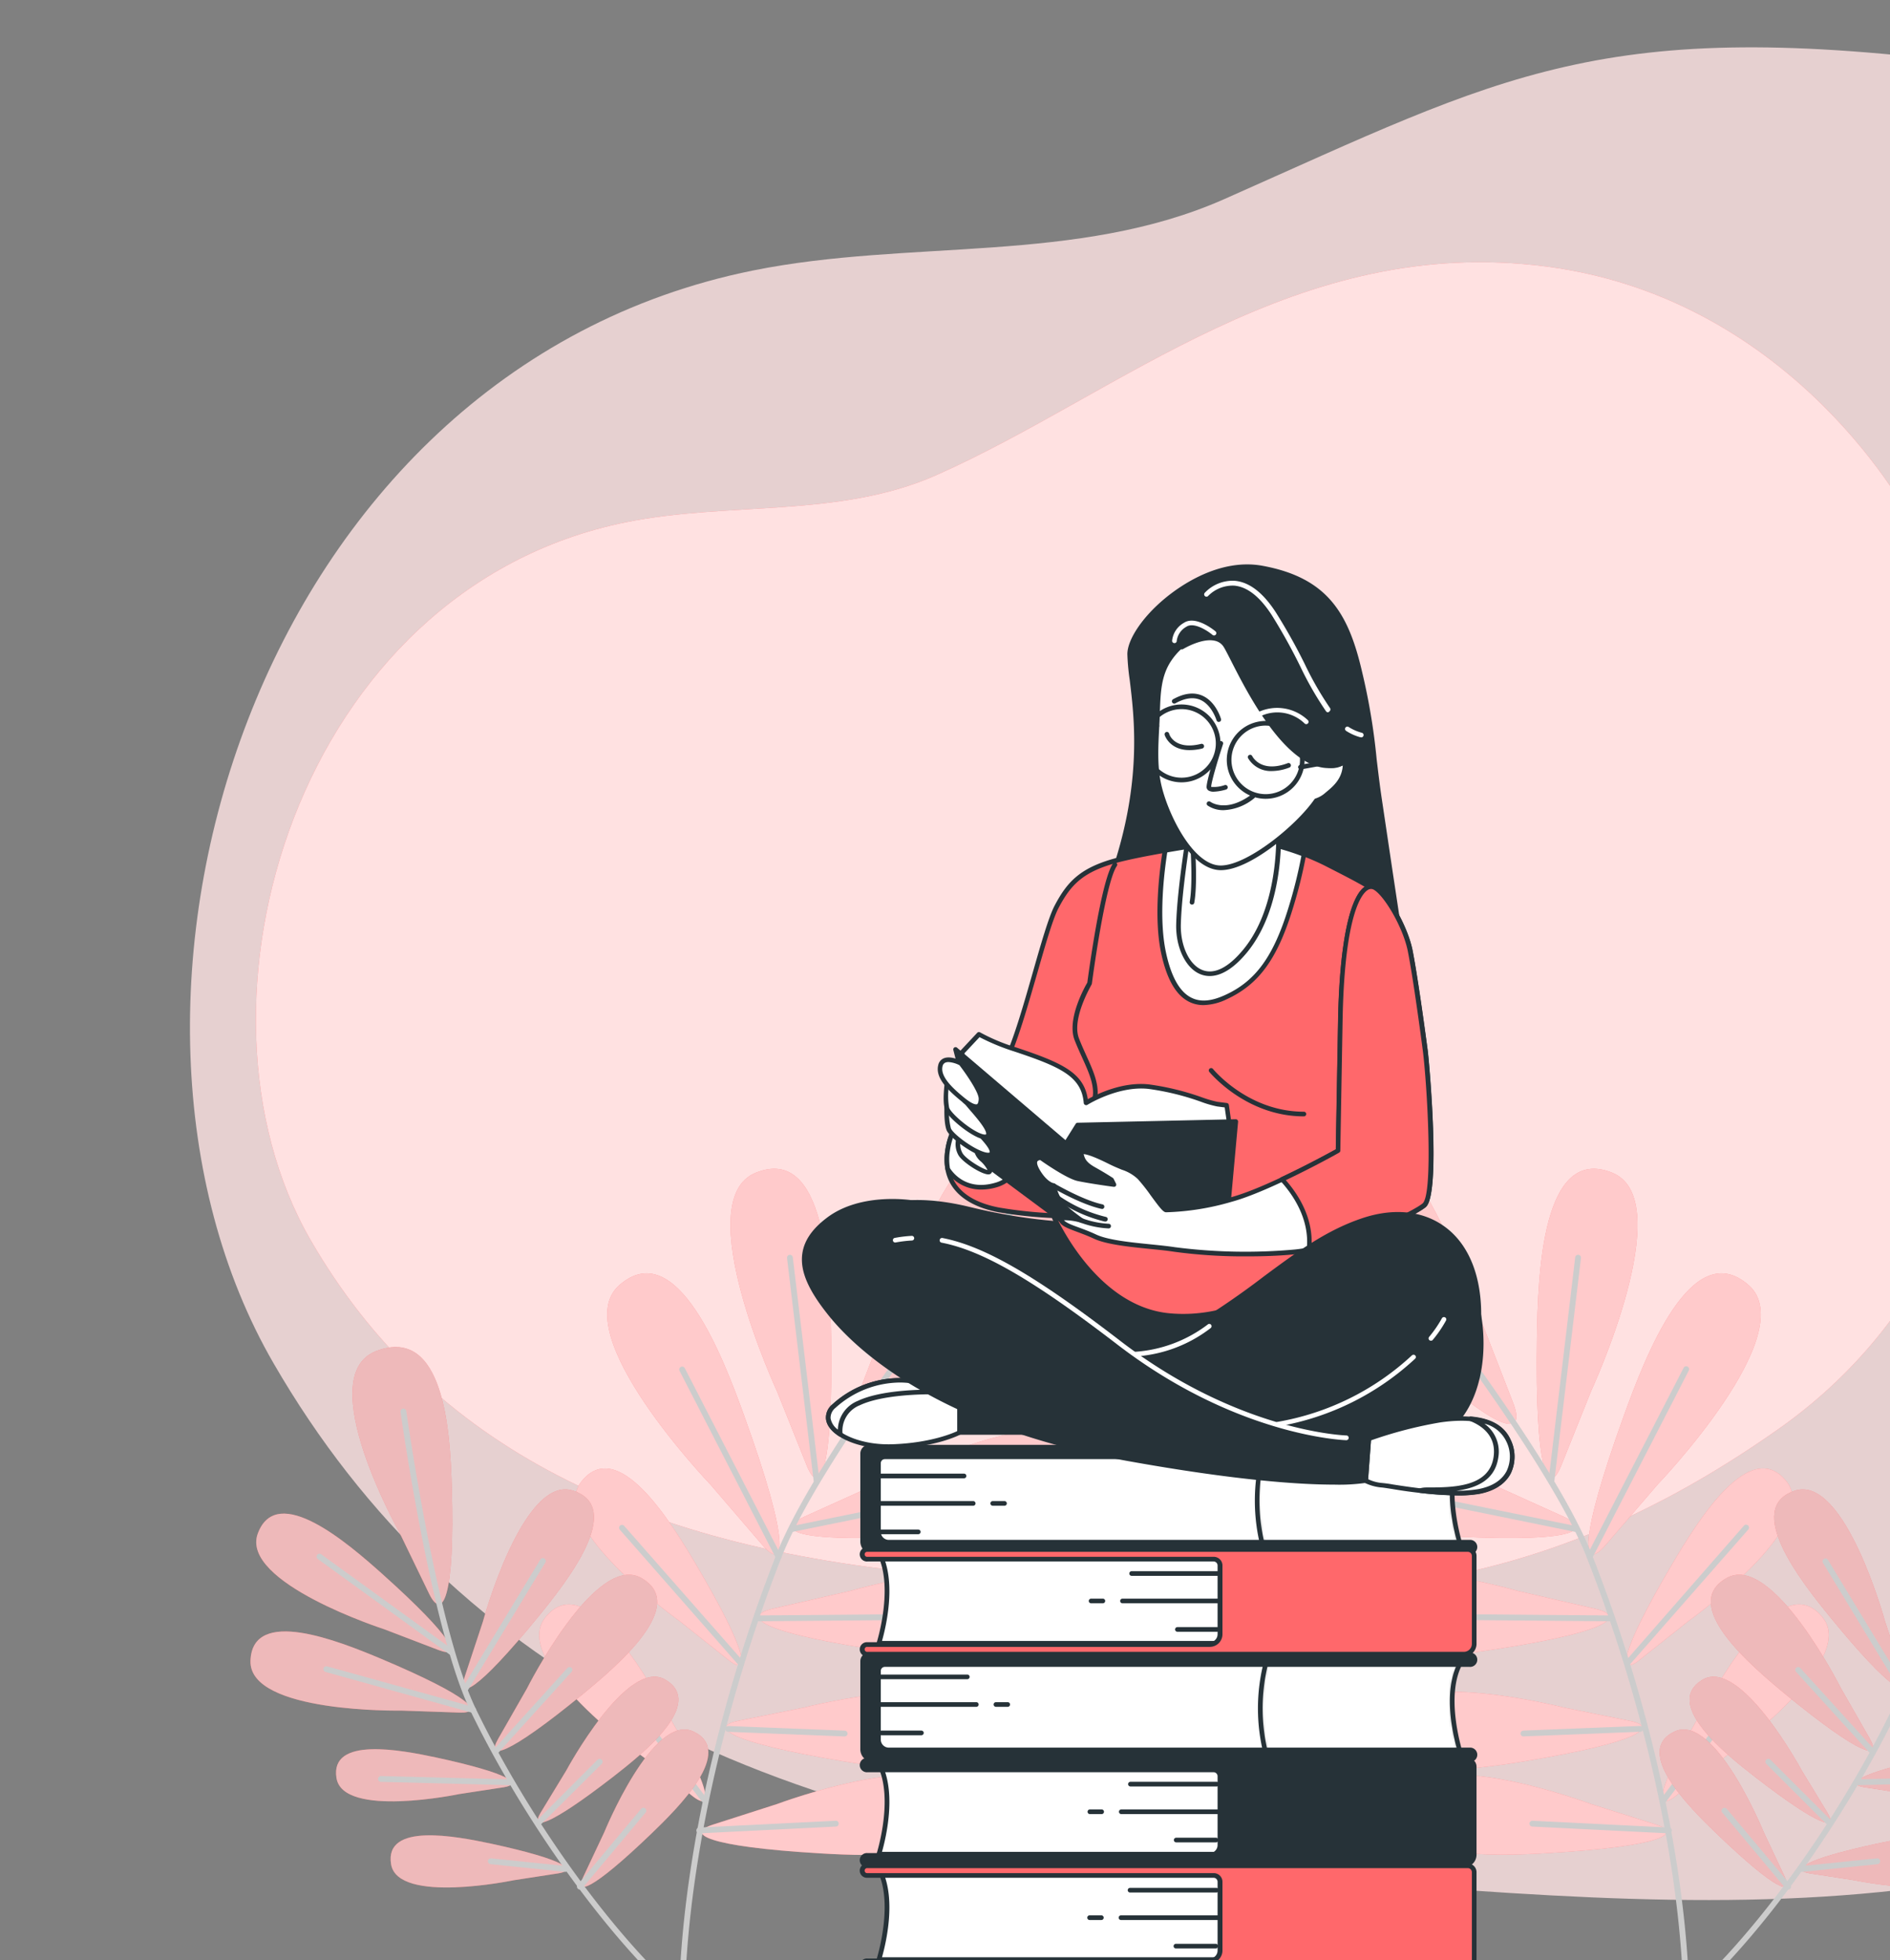 <svg width="786" height="815" fill="none" xmlns="http://www.w3.org/2000/svg"><rect width="100%" height="100%" fill="#808080" stroke="none"/><g clip-path="url('#clip0_14_24741')"><path opacity=".8" d="M1126.1 111.237S983.254 47.714 824.5 27C665.746 6.286 626.046 31 509.15 82.784c-61.183 27.1-131.074 16.566-196.023 29.689C105.398 154.431 27.241 417.3 113.751 566.801c74.891 129.463 206.671 196.725 407.371 212.261 200.7 15.535 341.481 33.631 521.238-93.185 179.75-126.815 167.72-390.861 83.74-574.64Z" fill="#FFE3E3"/><path d="M794.874 216.318s-47.267-91.865-151.645-105.481c-104.378-13.615-177.135 52.741-253.992 86.779-40.227 17.812-86.179 10.888-128.882 19.514-136.579 27.579-187.966 200.362-131.087 298.629 49.24 85.096 135.883 129.307 267.84 139.519 131.957 10.211 224.518 22.105 342.705-61.25C858 510.672 850.089 337.115 794.874 216.318Z" fill="#FF686B"/><path opacity=".8" d="M794.874 216.318s-47.267-91.865-151.645-105.481c-104.378-13.615-177.135 52.741-253.992 86.779-40.227 17.812-86.179 10.888-128.882 19.514-136.579 27.579-187.966 200.362-131.087 298.629 49.24 85.096 135.883 129.307 267.84 139.519 131.957 10.211 224.518 22.105 342.705-61.25C858 510.672 850.089 337.115 794.874 216.318Z" fill="#fff"/><path d="M649.263 609.384c-5.415 13.403-10.985 2.63-10.096-53.514.407-26.322 2.263-80.087 31.37-68.251 27.946 11.372-8.897 90.898-8.897 90.898l-12.377 30.867Zm39.976 7.968s60.669-63.222 37.925-83.065c-23.691-20.636-42.896 29.609-51.85 54.364-19.069 52.818-17.29 64.809-7.736 53.92l21.661-25.219Zm12.803 56.744s55.544-39.551 41.02-58.02c-15.124-19.205-37.094 16.419-47.518 34.057-22.222 37.617-22.609 47.055-13.79 40.092l20.288-16.129Zm15.027 56.569s55.544-39.55 41.02-58.02c-15.104-19.224-37.075 16.42-47.499 34.038-22.241 37.617-22.628 47.055-13.789 40.092l20.268-16.11Zm-97.01-113.719s-77.727-40.459-90.356-13.055c-13.171 28.546 40.459 32.878 66.723 34.484 56.086 3.442 67.071-1.625 53.939-7.736l-30.306-13.693Zm10.947 44.482s-84.206-24.214-91.149 5.164c-7.234 30.615 46.145 24.194 72.254 20.558 55.622-7.736 65.408-14.911 51.347-18.218l-32.452-7.504Zm19.34 48.543s-71.79-18.508-76.973 6.498c-5.396 26.013 39.627 19.34 61.578 15.666 46.861-7.833 54.965-14.118 42.993-16.594l-27.598-5.57Zm11.236 40.092s-69.411-26.032-77.224-1.721c-8.142 25.316 37.345 23.459 59.567 22.125 47.422-2.824 56.086-8.2 44.482-11.933l-26.825-8.471Zm-46.416-203.07s-31.678-98.479-67.69-80.59c-37.442 18.625 5.802 63.029 27.444 84.284 46.164 45.372 60.457 48.543 54.384 32.704l-14.138-36.398Z" fill="#FF686B"/><path opacity=".65" d="M649.263 609.384c-5.415 13.403-10.985 2.63-10.096-53.514.407-26.322 2.263-80.087 31.37-68.251 27.946 11.372-8.897 90.898-8.897 90.898l-12.377 30.867Zm39.976 7.968s60.669-63.222 37.925-83.065c-23.691-20.636-42.896 29.609-51.85 54.364-19.069 52.818-17.29 64.809-7.736 53.92l21.661-25.219Zm12.803 56.744s55.544-39.551 41.02-58.02c-15.124-19.205-37.094 16.419-47.518 34.057-22.222 37.617-22.609 47.055-13.79 40.092l20.288-16.129Zm15.027 56.569s55.544-39.55 41.02-58.02c-15.104-19.224-37.075 16.42-47.499 34.038-22.241 37.617-22.628 47.055-13.789 40.092l20.268-16.11Zm-97.01-113.719s-77.727-40.459-90.356-13.055c-13.171 28.546 40.459 32.878 66.723 34.484 56.086 3.442 67.071-1.625 53.939-7.736l-30.306-13.693Zm10.947 44.482s-84.206-24.214-91.149 5.164c-7.234 30.615 46.145 24.194 72.254 20.558 55.622-7.736 65.408-14.911 51.347-18.218l-32.452-7.504Zm19.34 48.543s-71.79-18.508-76.973 6.498c-5.396 26.013 39.627 19.34 61.578 15.666 46.861-7.833 54.965-14.118 42.993-16.594l-27.598-5.57Zm11.236 40.092s-69.411-26.032-77.224-1.721c-8.142 25.316 37.345 23.459 59.567 22.125 47.422-2.824 56.086-8.2 44.482-11.933l-26.825-8.471Zm-46.416-203.07s-31.678-98.479-67.69-80.59c-37.442 18.625 5.802 63.029 27.444 84.284 46.164 45.372 60.457 48.543 54.384 32.704l-14.138-36.398Z" fill="#fff"/><path d="M700.785 819.3a1.218 1.218 0 0 1-1.199-1.141c-2.921-51.463-17.406-113.603-39.647-170.482-18.76-47.886-97.629-144.412-98.441-145.379a1.221 1.221 0 0 1 .174-1.702 1.19 1.19 0 0 1 1.34-.129 1.2 1.2 0 0 1 .362.303c.793.967 79.932 97.803 98.828 146.017 22.434 57.189 36.881 119.522 39.84 171.295a1.216 1.216 0 0 1-1.141 1.276l-.116-.058Z" fill="#CCC"/><path d="M645.221 616.733h-.136a1.215 1.215 0 0 1-1.063-1.354l11.062-92.599c.039-.318.202-.608.454-.806a1.207 1.207 0 0 1 1.944 1.096l-11.062 92.6a1.221 1.221 0 0 1-1.199 1.063ZM661.061 648.451a1.381 1.381 0 0 1-.542-.136 1.23 1.23 0 0 1-.655-1.186c.014-.16.059-.315.133-.458l40.111-77.824a1.213 1.213 0 0 1 1.21-.773 1.202 1.202 0 0 1 .881.46 1.214 1.214 0 0 1 .245.963c-.029.169-.094.33-.189.472l-40.111 77.921a1.237 1.237 0 0 1-1.083.561ZM655.22 636.905h-.233l-83.858-17.077a1.218 1.218 0 1 1 .484-2.379l83.858 17.077a1.217 1.217 0 0 1 .928 1.431 1.2 1.2 0 0 1-1.179.948ZM676.9 692.604a1.21 1.21 0 0 1-1.027-.698 1.215 1.215 0 0 1 .118-1.236l49.259-56.318a1.213 1.213 0 0 1 .827-.411 1.208 1.208 0 0 1 .991 1.997L677.77 692.12a1.239 1.239 0 0 1-.87.484ZM669.937 674.096l-63.299-.542a1.216 1.216 0 0 1-1.2-1.218c.01-.318.143-.621.369-.844.227-.223.532-.35.85-.355l63.3.541a1.219 1.219 0 0 1 1.106 1.682 1.203 1.203 0 0 1-1.126.736ZM633.578 721.981a1.217 1.217 0 0 1-1.218-1.179 1.24 1.24 0 0 1 1.16-1.257l48.544-1.934a1.215 1.215 0 0 1 1.257 1.16 1.2 1.2 0 0 1-1.16 1.257l-48.544 1.934-.039.019ZM692.082 749.386a1.122 1.122 0 0 1-.716-.251 1.217 1.217 0 0 1-.251-1.702l25.993-34.638a1.213 1.213 0 0 1 1.701-.252 1.196 1.196 0 0 1 .233 1.702l-25.993 34.658a1.223 1.223 0 0 1-.967.483ZM693.996 762.267l-56.762-2.824a1.21 1.21 0 0 1-.845-.398 1.207 1.207 0 0 1-.316-.879 1.22 1.22 0 0 1 1.277-1.141l56.782 2.824a1.198 1.198 0 0 1 1.141 1.257 1.215 1.215 0 0 1-.806 1.09c-.15.055-.31.078-.471.071Z" fill="#CCC"/><path d="M802.339 686.086c-9.805 3.694-6.807-4.564 23.498-31.698 14.196-12.706 43.709-38.158 51.716-16.864 7.735 20.462-52.702 39.937-52.702 39.937l-22.512 8.625Zm15.472 25.143s63.435 1.199 62.817-20.656c-.658-22.743-36.843-8.258-54.404-.851-37.461 15.821-42.973 22.648-32.51 22.338l24.097-.831Zm-23.962 34.715s48.35 10.115 51.019-6.692c2.804-17.406-26.96-11.604-41.465-8.529-30.944 6.672-36.147 11.101-28.101 12.378l18.547 2.843Zm-22.705 35.817s48.35 10.096 51.019-6.691c2.804-17.406-26.96-11.604-41.465-8.548-30.944 6.672-36.147 11.101-28.101 12.377l18.547 2.862Zm12.822-107.511s-16.69-61.172-37.442-54.48c-21.641 7.02 2.418 37.674 14.466 52.43 25.723 31.525 33.826 34.812 30.577 24.93l-7.601-22.88Zm-18.315 27.792s-28.526-56.705-47.557-45.952c-19.804 11.14 9.864 36.282 24.562 48.447 31.466 25.78 40.092 27.463 34.928 18.354l-11.933-20.849Zm-16.342 34.116s-25.432-47.287-41.291-37.752c-16.497 9.921 9.187 30.596 21.932 40.459 27.211 21.062 34.522 22.299 29.957 14.718l-10.598-17.425Zm-15.801 25.683s-20.268-49.723-37.055-41.929c-17.406 8.123 5.898 31.389 17.522 42.548 24.813 23.827 31.969 25.838 28.217 17.812l-8.684-18.431Zm85.096-124.53s36.746-65.272 9.67-75.6c-28.314-10.772-30.673 34.058-31.331 56.086-1.45 46.841 3.868 56.086 9.322 44.985l12.339-25.471Z" fill="#FF686B"/><path opacity=".65" d="M802.339 686.086c-9.805 3.694-6.807-4.564 23.498-31.698 14.196-12.706 43.709-38.158 51.716-16.864 7.735 20.462-52.702 39.937-52.702 39.937l-22.512 8.625Zm15.472 25.143s63.435 1.199 62.817-20.656c-.658-22.743-36.843-8.258-54.404-.851-37.461 15.821-42.973 22.648-32.51 22.338l24.097-.831Zm-23.962 34.715s48.35 10.115 51.019-6.692c2.804-17.406-26.96-11.604-41.465-8.529-30.944 6.672-36.147 11.101-28.101 12.378l18.547 2.843Zm-22.705 35.817s48.35 10.096 51.019-6.691c2.804-17.406-26.96-11.604-41.465-8.548-30.944 6.672-36.147 11.101-28.101 12.377l18.547 2.862Zm12.822-107.511s-16.69-61.172-37.442-54.48c-21.641 7.02 2.418 37.674 14.466 52.43 25.723 31.525 33.826 34.812 30.577 24.93l-7.601-22.88Zm-18.315 27.792s-28.526-56.705-47.557-45.952c-19.804 11.14 9.864 36.282 24.562 48.447 31.466 25.78 40.092 27.463 34.928 18.354l-11.933-20.849Zm-16.342 34.116s-25.432-47.287-41.291-37.752c-16.497 9.921 9.187 30.596 21.932 40.459 27.211 21.062 34.522 22.299 29.957 14.718l-10.598-17.425Zm-15.801 25.683s-20.268-49.723-37.055-41.929c-17.406 8.123 5.898 31.389 17.522 42.548 24.813 23.827 31.969 25.838 28.217 17.812l-8.684-18.431Zm85.096-124.53s36.746-65.272 9.67-75.6c-28.314-10.772-30.673 34.058-31.331 56.086-1.45 46.841 3.868 56.086 9.322 44.985l12.339-25.471Z" fill="#E5E5E5"/><path d="M714.188 820.016a1.167 1.167 0 0 1-.832-.329 1.217 1.217 0 0 1 0-1.721c26.554-27.463 54.751-68.676 73.589-107.55 16.226-33.458 28.797-122.809 28.913-123.776a1.238 1.238 0 0 1 1.373-1.044 1.22 1.22 0 0 1 1.025 1.373c-.116.909-12.745 90.627-29.126 124.434-18.953 39.066-47.325 80.531-74.033 108.168a1.166 1.166 0 0 1-.909.445Z" fill="#CCC"/><path d="M791.258 703.377a1.165 1.165 0 0 1-1.025-.581l-32.105-52.972a1.193 1.193 0 0 1-.146-.917 1.206 1.206 0 0 1 1.467-.884c.312.076.58.271.749.544l32.123 52.992a1.217 1.217 0 0 1-.406 1.663 1.104 1.104 0 0 1-.657.155ZM772.246 742.25a1.22 1.22 0 0 1-.761-2.014c.196-.223.467-.366.761-.404l54.152-1.392a1.258 1.258 0 0 1 1.257 1.18 1.22 1.22 0 0 1-1.18 1.237l-54.152 1.393h-.077ZM778.705 729.486a1.224 1.224 0 0 1-.889-.387l-30.828-33.942a1.234 1.234 0 0 1 0-1.721 1.211 1.211 0 0 1 .881-.309 1.228 1.228 0 0 1 .84.406l30.828 33.941a1.211 1.211 0 0 1 .118 1.236 1.218 1.218 0 0 1-1.027.698l.077.078ZM760.255 758.553a1.189 1.189 0 0 1-.851-.348l-24.89-24.871a1.215 1.215 0 0 1 .039-1.682 1.219 1.219 0 0 1 1.682-.039l24.871 24.871a1.218 1.218 0 0 1-.851 2.069ZM749.561 778.28a1.218 1.218 0 0 1-.136-2.417l31.215-3.211a1.216 1.216 0 0 1 1.25 1.092 1.22 1.22 0 0 1-.999 1.326l-31.214 3.21h-.116ZM743.642 785.629a1.19 1.19 0 0 1-.986-.425l-26.419-31.582a1.217 1.217 0 0 1 .569-1.931 1.203 1.203 0 0 1 1.288.383l26.496 31.563a1.219 1.219 0 0 1-.948 1.992Z" fill="#CCC"/><path d="M335.529 609.384c5.416 13.403 10.986 2.63 10.115-53.514-.425-26.322-2.282-80.087-31.389-68.251-27.946 11.372 8.897 90.898 8.897 90.898l12.377 30.867Zm-39.975 7.968s-60.67-63.222-37.926-83.065c23.691-20.636 42.915 29.609 51.85 54.364 19.07 52.818 17.29 64.809 7.736 53.92l-21.66-25.219Zm-12.803 56.744s-55.545-39.551-41.021-58.02c15.124-19.205 37.095 16.419 47.519 34.057 22.221 37.617 22.608 47.055 13.789 40.092l-20.287-16.129Zm-15.028 56.569s-55.544-39.55-41.02-58.02c15.105-19.224 37.075 16.42 47.499 34.039 22.241 37.616 22.628 47.054 13.79 40.091l-20.269-16.11Zm97.01-113.719s77.727-40.459 90.356-13.055c13.171 28.546-40.459 32.878-66.723 34.484-56.086 3.442-67.071-1.625-53.939-7.736l30.306-13.693Zm-10.947 44.482s84.226-24.214 91.15 5.164c7.233 30.576-46.184 24.155-72.254 20.519-55.622-7.736-65.408-14.911-51.329-18.218l32.433-7.465Zm-19.34 48.543s71.79-18.508 76.974 6.499c5.395 26.012-39.628 19.34-61.579 15.665-46.861-7.833-54.964-14.118-42.993-16.594l27.598-5.57Zm-11.236 40.092s69.392-25.993 77.283-1.605c8.142 25.316-37.346 23.459-59.568 22.125-47.421-2.824-56.086-8.2-44.482-11.933l26.767-8.587Zm46.416-203.07s31.698-98.479 67.69-80.59c37.442 18.625-5.802 63.029-27.444 84.284-46.164 45.372-60.456 48.543-54.364 32.704l14.118-36.398Z" fill="#FF686B"/><path opacity=".65" d="M335.529 609.384c5.416 13.403 10.986 2.63 10.115-53.514-.425-26.322-2.282-80.087-31.389-68.251-27.946 11.372 8.897 90.898 8.897 90.898l12.377 30.867Zm-39.975 7.968s-60.67-63.222-37.926-83.065c23.691-20.636 42.915 29.609 51.85 54.364 19.07 52.818 17.29 64.809 7.736 53.92l-21.66-25.219Zm-12.803 56.744s-55.545-39.551-41.021-58.02c15.124-19.205 37.095 16.419 47.519 34.057 22.221 37.617 22.608 47.055 13.789 40.092l-20.287-16.129Zm-15.028 56.569s-55.544-39.55-41.02-58.02c15.105-19.224 37.075 16.42 47.499 34.039 22.241 37.616 22.628 47.054 13.79 40.091l-20.269-16.11Zm97.01-113.719s77.727-40.459 90.356-13.055c13.171 28.546-40.459 32.878-66.723 34.484-56.086 3.442-67.071-1.625-53.939-7.736l30.306-13.693Zm-10.947 44.482s84.226-24.214 91.15 5.164c7.233 30.576-46.184 24.155-72.254 20.519-55.622-7.736-65.408-14.911-51.329-18.218l32.433-7.465Zm-19.34 48.543s71.79-18.508 76.974 6.499c5.395 26.012-39.628 19.34-61.579 15.665-46.861-7.833-54.964-14.118-42.993-16.594l27.598-5.57Zm-11.236 40.092s69.392-25.993 77.283-1.605c8.142 25.316-37.346 23.459-59.568 22.125-47.421-2.824-56.086-8.2-44.482-11.933l26.767-8.587Zm46.416-203.07s31.698-98.479 67.69-80.59c37.442 18.625-5.802 63.029-27.444 84.284-46.164 45.372-60.456 48.543-54.364 32.704l14.118-36.398Z" fill="#fff"/><path d="M284.008 819.3a1.22 1.22 0 0 1-1.141-1.276c2.92-51.715 17.406-114.106 39.821-171.237 18.876-48.214 98.015-145.05 98.808-146.017a1.2 1.2 0 0 1 1.702-.174 1.22 1.22 0 0 1 .174 1.702c-.793.967-79.681 97.513-98.441 145.379-22.279 56.879-36.746 119.018-39.647 170.482a1.22 1.22 0 0 1-1.276 1.141Z" fill="#CCC"/><path d="M339.572 616.733a1.218 1.218 0 0 1-1.2-1.063l-11.062-92.6a1.21 1.21 0 0 1 1.054-1.344 1.209 1.209 0 0 1 1.344 1.054l11.063 92.599a1.22 1.22 0 0 1-1.064 1.354h-.135ZM323.732 648.451a1.238 1.238 0 0 1-1.083-.658l-40.033-77.824a1.223 1.223 0 0 1-.08-.93c.048-.153.126-.295.23-.417.103-.123.229-.224.372-.297a1.256 1.256 0 0 1 1.644.522l40.014 77.824a1.227 1.227 0 0 1 .08.931 1.23 1.23 0 0 1-.602.713c-.17.081-.354.128-.542.136ZM329.573 636.905a1.202 1.202 0 0 1-1.18-.967 1.22 1.22 0 0 1 .948-1.432l83.839-17.077a1.218 1.218 0 1 1 .483 2.379l-83.839 17.077-.251.02ZM307.97 692.604a1.238 1.238 0 0 1-.909-.406l-49.297-56.183a1.198 1.198 0 0 1-.172-1.329 1.205 1.205 0 0 1 1.99-.257l49.297 56.086a1.222 1.222 0 0 1 .118 1.237 1.214 1.214 0 0 1-1.027.697v.155ZM314.875 674.095a1.195 1.195 0 0 1-1.219-1.199 1.218 1.218 0 0 1 1.199-1.218l63.3-.542a1.214 1.214 0 0 1 .861.345 1.191 1.191 0 0 1 .358.855 1.22 1.22 0 0 1-1.2 1.218l-63.299.541ZM351.214 721.981l-48.543-1.934a1.217 1.217 0 0 1 .097-2.417l48.543 1.934a1.238 1.238 0 0 1 1.16 1.257 1.218 1.218 0 0 1-1.257 1.16ZM292.711 749.386a1.22 1.22 0 0 1-.967-.483l-25.993-34.658a1.196 1.196 0 0 1-.243-.9 1.196 1.196 0 0 1 .475-.802 1.218 1.218 0 0 1 1.702.252l25.993 34.638a1.218 1.218 0 0 1-.251 1.702 1.126 1.126 0 0 1-.716.251ZM290.816 762.267a1.22 1.22 0 0 1-1.15-1.624 1.194 1.194 0 0 1 1.072-.794l56.782-2.824a1.186 1.186 0 0 1 1.167.679c.068.145.105.302.11.463a1.21 1.21 0 0 1-.316.878 1.196 1.196 0 0 1-.382.283 1.196 1.196 0 0 1-.462.115l-56.763 2.824h-.058Z" fill="#CCC"/><path d="M182.473 686.086c9.786 3.694 6.788-4.564-23.518-31.698-14.195-12.706-43.708-38.158-51.715-16.864-7.736 20.462 52.702 39.937 52.702 39.937l22.531 8.625Zm-15.472 25.143s-63.455 1.199-62.836-20.656c.677-22.743 36.746-8.258 54.404-.851 37.461 15.821 42.973 22.648 32.529 22.338l-24.097-.831Zm23.943 34.715s-48.35 10.115-51.019-6.692c-2.785-17.406 26.96-11.604 41.465-8.529 30.944 6.672 36.146 11.101 28.101 12.378l-18.547 2.843Zm22.705 35.817s-48.35 10.096-51.019-6.691c-2.804-17.406 26.96-11.604 41.465-8.548 30.944 6.672 36.146 11.101 28.101 12.377l-18.547 2.862ZM200.826 674.25s16.691-61.23 37.481-54.48c21.642 7.02-2.417 37.674-14.466 52.43-25.722 31.525-33.826 34.812-30.576 24.93l7.561-22.88Zm18.315 27.792s28.527-56.705 47.558-45.952c19.823 11.198-9.864 36.437-24.601 48.524-31.466 25.78-40.092 27.463-34.928 18.354l11.971-20.926Zm16.343 34.116s25.432-47.287 41.291-37.752c16.497 9.921-9.187 30.596-21.932 40.459-27.211 21.062-34.522 22.299-29.958 14.718l10.599-17.425Zm15.801 25.683s20.268-49.723 37.055-41.929c17.406 8.123-5.899 31.389-17.522 42.548-24.813 23.827-31.969 25.838-28.217 17.812l8.684-18.431Zm-85.096-124.53s-36.746-65.272-9.67-75.6c28.313-10.772 30.673 34.058 31.35 56.086 1.431 46.841-3.868 56.086-9.342 44.985l-12.338-25.471Z" fill="#FF686B"/><path opacity=".65" d="M182.473 686.086c9.786 3.694 6.788-4.564-23.518-31.698-14.195-12.706-43.708-38.158-51.715-16.864-7.736 20.462 52.702 39.937 52.702 39.937l22.531 8.625Zm-15.472 25.143s-63.455 1.199-62.836-20.656c.677-22.743 36.746-8.258 54.404-.851 37.461 15.821 42.973 22.648 32.529 22.338l-24.097-.831Zm23.943 34.715s-48.35 10.115-51.019-6.692c-2.785-17.406 26.96-11.604 41.465-8.529 30.944 6.672 36.146 11.101 28.101 12.378l-18.547 2.843Zm22.705 35.817s-48.35 10.096-51.019-6.691c-2.804-17.406 26.96-11.604 41.465-8.548 30.944 6.672 36.146 11.101 28.101 12.377l-18.547 2.862ZM200.826 674.25s16.691-61.23 37.481-54.48c21.642 7.02-2.417 37.674-14.466 52.43-25.722 31.525-33.826 34.812-30.576 24.93l7.561-22.88Zm18.315 27.792s28.527-56.705 47.558-45.952c19.823 11.198-9.864 36.437-24.601 48.524-31.466 25.78-40.092 27.463-34.928 18.354l11.971-20.926Zm16.343 34.116s25.432-47.287 41.291-37.752c16.497 9.921-9.187 30.596-21.932 40.459-27.211 21.062-34.522 22.299-29.958 14.718l10.599-17.425Zm15.801 25.683s20.268-49.723 37.055-41.929c17.406 8.123-5.899 31.389-17.522 42.548-24.813 23.827-31.969 25.838-28.217 17.812l8.684-18.431Zm-85.096-124.53s-36.746-65.272-9.67-75.6c28.313-10.772 30.673 34.058 31.35 56.086 1.431 46.841-3.868 56.086-9.342 44.985l-12.338-25.471Z" fill="#E5E5E5"/><path d="M270.605 820.016a1.178 1.178 0 0 1-.87-.368c-26.709-27.636-55.081-69.082-74.034-108.168-16.381-33.806-29.01-123.525-29.126-124.434a1.22 1.22 0 0 1 1.025-1.373 1.239 1.239 0 0 1 1.373 1.044c.116.89 12.687 90.26 28.914 123.776 18.837 38.874 47.035 80.087 73.588 107.55a1.22 1.22 0 0 1 0 1.721 1.138 1.138 0 0 1-.87.252Z" fill="#CCC"/><path d="M187.714 688.156a1.22 1.22 0 0 1-.716-.232l-54.693-39.628a1.213 1.213 0 0 1-.633-1.329 1.22 1.22 0 0 1 2.064-.605l54.693 39.608a1.24 1.24 0 0 1 .271 1.702 1.236 1.236 0 0 1-.986.484ZM196.804 712.157a.91.91 0 0 1-.329 0l-61.095-17a1.213 1.213 0 0 1-.727-.566 1.188 1.188 0 0 1-.114-.914 1.198 1.198 0 0 1 .565-.727 1.217 1.217 0 0 1 .914-.114l61.095 16.942a1.215 1.215 0 0 1 .459 2.058 1.223 1.223 0 0 1-.768.321ZM193.535 703.377a1.142 1.142 0 0 1-.638-.175 1.217 1.217 0 0 1-.406-1.663l32.143-52.991a1.225 1.225 0 0 1 .751-.655 1.217 1.217 0 0 1 1.318 1.912l-32.143 52.991a1.153 1.153 0 0 1-1.025.581ZM212.547 742.25l-54.152-1.393a1.217 1.217 0 0 1-1.18-1.237 1.276 1.276 0 0 1 1.257-1.18l54.152 1.392a1.207 1.207 0 0 1 1.102.772 1.215 1.215 0 0 1-1.179 1.646ZM206.087 729.486a1.205 1.205 0 0 1-1.032-.697 1.201 1.201 0 0 1 .142-1.237l30.751-34.019a1.227 1.227 0 0 1 .841-.406 1.216 1.216 0 0 1 .88.309 1.235 1.235 0 0 1 0 1.721l-30.731 33.961a1.22 1.22 0 0 1-.851.368ZM224.537 758.553a1.22 1.22 0 0 1-.851-2.069l24.872-24.871a1.218 1.218 0 0 1 1.721 1.721l-24.891 24.794a1.2 1.2 0 0 1-.851.425ZM235.232 778.28h-.116l-31.214-3.21a1.22 1.22 0 0 1 .251-2.418l31.215 3.211a1.215 1.215 0 0 1 1.011 1.269 1.217 1.217 0 0 1-1.147 1.148ZM241.15 785.63a1.194 1.194 0 0 1-.773-.291 1.215 1.215 0 0 1-.155-1.701l26.418-31.583a1.203 1.203 0 0 1 1.289-.383 1.217 1.217 0 0 1 .568 1.931l-26.419 31.601a1.199 1.199 0 0 1-.928.426Z" fill="#CCC"/><path d="M567.378 602.828H362.915v41.851h204.463v-41.851Z" fill="#fff"/><path d="M567.377 645.647H362.915a.988.988 0 0 1-.967-.967v-41.852a.967.967 0 0 1 .967-.967h204.462a.967.967 0 0 1 .967.967v41.852a.967.967 0 0 1-.967.967Zm-203.495-1.934H566.41v-39.918H363.882v39.918Z" fill="#263238"/><path d="M400.918 614.644h-35.876a.967.967 0 1 1 0-1.934h35.876a.967.967 0 0 1 0 1.934ZM417.744 626.055h-4.893a.967.967 0 1 1 0-1.934h4.893a.97.97 0 0 1 .684.283.97.97 0 0 1 0 1.368.97.97 0 0 1-.684.283ZM404.728 626.055h-40.246a.967.967 0 0 1-.967-.967.986.986 0 0 1 .967-.967h40.246a.967.967 0 1 1 0 1.934ZM381.887 637.891h-16.555a.969.969 0 0 1 0-1.934h16.555a.967.967 0 1 1 0 1.934Z" fill="#263238"/><path d="M525.41 604.259a76.063 76.063 0 0 0 0 39.453h82.388s-8.664-25.026 0-39.453H525.41Z" fill="#fff"/><path d="M607.798 644.68H525.41a.968.968 0 0 1-.948-.716 78.066 78.066 0 0 1 0-39.995.965.965 0 0 1 .928-.677h82.389a.989.989 0 0 1 .958.985c0 .17-.043.337-.127.485-8.335 13.886 0 38.39 0 38.68a.969.969 0 0 1-.47 1.167.957.957 0 0 1-.439.109l.097-.038Zm-81.654-1.934h80.319c-1.605-5.184-6.846-24.543-.309-37.52h-80.106a76.884 76.884 0 0 0 .096 37.52Z" fill="#263238"/><mask id="mask0_14_24741" style="mask-type:luminance" maskUnits="userSpaceOnUse" x="522" y="604" width="86" height="40"><mask id="mask1_14_24741" style="mask-type:luminance" maskUnits="userSpaceOnUse" x="522" y="604" width="86" height="40"><path d="M525.41 604.259a76.063 76.063 0 0 0 0 39.453h82.388s-8.664-25.026 0-39.453H525.41Z" fill="#fff"/></mask><g mask="url('#mask1_14_24741')"><path d="M607.798 644.68H525.41a.968.968 0 0 1-.948-.716 78.066 78.066 0 0 1 0-39.995.965.965 0 0 1 .928-.677h82.389a.989.989 0 0 1 .958.985c0 .17-.043.337-.127.485-8.335 13.886 0 38.39 0 38.68a.969.969 0 0 1-.47 1.167.957.957 0 0 1-.439.109l.097-.038Zm-81.654-1.934h80.319c-1.605-5.184-6.846-24.543-.309-37.52h-80.106a76.884 76.884 0 0 0 .096 37.52Z" fill="#fff"/></g></mask><g opacity=".24" mask="url('#mask0_14_24741')"><path d="M525.41 604.259a76.063 76.063 0 0 0 0 39.453h82.388s-8.664-25.026 0-39.453H525.41Z" fill="#000"/><path d="M607.798 644.68H525.41a.968.968 0 0 1-.948-.716 78.066 78.066 0 0 1 0-39.995.965.965 0 0 1 .928-.677h82.389a.989.989 0 0 1 .958.985c0 .17-.043.337-.127.485-8.335 13.886 0 38.39 0 38.68a.969.969 0 0 1-.47 1.167.957.957 0 0 1-.439.109l.097-.038Zm-81.654-1.934h80.319c-1.605-5.184-6.846-24.543-.309-37.52h-80.106a76.884 76.884 0 0 0 .096 37.52Z" fill="#263238"/></g><path d="M365.332 636.924v-28.565a2.65 2.65 0 0 1 2.65-2.65h243.162a1.935 1.935 0 0 0 0-3.868H361.406a2.65 2.65 0 0 0-2.649 2.65v36.436a4.262 4.262 0 0 0 1.245 3.035 4.271 4.271 0 0 0 3.029 1.259h248.113a1.93 1.93 0 0 0 1.367-.567 1.93 1.93 0 0 0 0-2.735 1.934 1.934 0 0 0-1.367-.566H369.607a4.291 4.291 0 0 1-3.989-2.749 4.282 4.282 0 0 1-.286-1.68Z" fill="#263238"/><path d="M611.144 646.188H363.031a5.262 5.262 0 0 1-5.241-5.26v-36.572a3.612 3.612 0 0 1 2.232-3.342 3.631 3.631 0 0 1 1.384-.275h249.738a2.982 2.982 0 0 1 2.259.78 2.979 2.979 0 0 1-2.259 5.158H367.982a1.684 1.684 0 0 0-1.683 1.682v28.565a3.328 3.328 0 0 0 3.307 3.327h241.538a2.982 2.982 0 0 1 2.259.779 2.983 2.983 0 0 1 0 4.379 2.978 2.978 0 0 1-2.259.779Zm-249.661-43.515a1.68 1.68 0 0 0-1.682 1.683v36.572a3.327 3.327 0 0 0 3.307 3.326h248.036a1.045 1.045 0 1 0 0-2.069H369.606a5.232 5.232 0 0 1-3.713-1.542 5.238 5.238 0 0 1-1.528-3.719v-28.565a3.617 3.617 0 0 1 3.617-3.616h243.162a1.045 1.045 0 1 0 0-2.07H361.483Z" fill="#263238"/><path d="M567.378 689.2H362.915v41.852h204.463V689.2Z" fill="#fff"/><path d="M567.377 732.019H362.915a.964.964 0 0 1-.967-.967V689.2a.986.986 0 0 1 .967-.967h204.462a.967.967 0 0 1 .967.967v41.852a.967.967 0 0 1-.967.967Zm-203.495-1.934H566.41v-39.918H363.882v39.918Z" fill="#263238"/><path d="M402.272 698.174h-35.934a.97.97 0 0 1-.684-.283.97.97 0 0 1 0-1.368.97.97 0 0 1 .684-.283h35.934a.967.967 0 0 1 0 1.934ZM419.078 709.662h-4.893a.987.987 0 0 1-.967-.967.97.97 0 0 1 .283-.684.97.97 0 0 1 .684-.283h4.893a.967.967 0 1 1 0 1.934ZM406.024 709.662h-40.227a.967.967 0 1 1 0-1.934h40.227a.97.97 0 0 1 .684.283.97.97 0 0 1 0 1.368.97.97 0 0 1-.684.283ZM383.183 721.478h-16.555a.967.967 0 1 1 0-1.934h16.555a.964.964 0 0 1 .967.967.967.967 0 0 1-.967.967Z" fill="#263238"/><path d="M526.686 690.65a76.28 76.28 0 0 0 0 39.454h81.112s-8.665-25.026 0-39.454h-81.112Z" fill="#fff"/><path d="M607.798 731.052h-81.112a.988.988 0 0 1-.928-.735 77.87 77.87 0 0 1 0-39.995.972.972 0 0 1 .909-.658h81.112a.967.967 0 0 1 .96.977c0 .173-.044.342-.129.493-8.335 13.867 0 38.37 0 38.68a.987.987 0 0 1-.135.89.968.968 0 0 1-.302.245.963.963 0 0 1-.375.103Zm-80.358-1.934h79.023c-1.605-5.203-6.846-24.543-.309-37.52h-78.733a76.86 76.86 0 0 0 .019 37.52Z" fill="#263238"/><mask id="mask2_14_24741" style="mask-type:luminance" maskUnits="userSpaceOnUse" x="524" y="690" width="84" height="41"><mask id="mask3_14_24741" style="mask-type:luminance" maskUnits="userSpaceOnUse" x="524" y="690" width="84" height="41"><path d="M526.686 690.65a76.28 76.28 0 0 0 0 39.454h81.112s-8.665-25.026 0-39.454h-81.112Z" fill="#fff"/></mask><g mask="url('#mask3_14_24741')"><path d="M607.798 731.052h-81.112a.988.988 0 0 1-.928-.735 77.87 77.87 0 0 1 0-39.995.972.972 0 0 1 .909-.658h81.112a.967.967 0 0 1 .96.977c0 .173-.044.342-.129.493-8.335 13.867 0 38.37 0 38.68a.987.987 0 0 1-.135.89.968.968 0 0 1-.302.245.963.963 0 0 1-.375.103Zm-80.358-1.934h79.023c-1.605-5.203-6.846-24.543-.309-37.52h-78.733a76.86 76.86 0 0 0 .019 37.52Z" fill="#fff"/></g></mask><g opacity=".24" mask="url('#mask2_14_24741')"><path d="M526.686 690.65a76.28 76.28 0 0 0 0 39.454h81.112s-8.665-25.026 0-39.454h-81.112Z" fill="#000"/><path d="M607.798 731.052h-81.112a.988.988 0 0 1-.928-.735 77.87 77.87 0 0 1 0-39.995.972.972 0 0 1 .909-.658h81.112a.967.967 0 0 1 .96.977c0 .173-.044.342-.129.493-8.335 13.867 0 38.37 0 38.68a.987.987 0 0 1-.135.89.968.968 0 0 1-.302.245.963.963 0 0 1-.375.103Zm-80.358-1.934h79.023c-1.605-5.203-6.846-24.543-.309-37.52h-78.733a76.86 76.86 0 0 0 .019 37.52Z" fill="#263238"/></g><path d="M365.332 723.316v-28.585a2.653 2.653 0 0 1 2.65-2.649h243.162a1.93 1.93 0 0 0 1.367-.567 1.93 1.93 0 0 0 0-2.735 1.934 1.934 0 0 0-1.367-.566H361.406a2.65 2.65 0 0 0-2.649 2.649v36.592a4.274 4.274 0 0 0 4.274 4.274h248.113a1.93 1.93 0 0 0 1.367-.567 1.93 1.93 0 0 0 0-2.735 1.934 1.934 0 0 0-1.367-.566H369.607a4.287 4.287 0 0 1-3.123-1.346 4.282 4.282 0 0 1-1.152-3.199Z" fill="#263238"/><path d="M611.144 732.56H363.031a5.24 5.24 0 0 1-5.241-5.241v-36.591a3.612 3.612 0 0 1 2.232-3.341 3.613 3.613 0 0 1 1.384-.276h249.738a2.982 2.982 0 0 1 2.259.78 2.979 2.979 0 0 1-2.259 5.158H367.982a1.684 1.684 0 0 0-1.683 1.682v28.585a3.33 3.33 0 0 0 3.307 3.307h241.538a2.982 2.982 0 0 1 2.259.779 2.983 2.983 0 0 1 0 4.379 2.978 2.978 0 0 1-2.259.779Zm-249.661-43.515a1.683 1.683 0 0 0-1.682 1.683v36.591a3.326 3.326 0 0 0 3.307 3.307h248.036a1.045 1.045 0 1 0 0-2.069H369.606a5.24 5.24 0 0 1-5.241-5.241v-28.585c0-.475.094-.945.275-1.384a3.632 3.632 0 0 1 1.958-1.957 3.612 3.612 0 0 1 1.384-.275h243.162c.147.02.298.008.441-.034a1.05 1.05 0 0 0 .745-1.001 1.037 1.037 0 0 0-.358-.787 1.06 1.06 0 0 0-.387-.214 1.061 1.061 0 0 0-.441-.034H361.483Z" fill="#263238"/><path d="M365.526 770.931c1.431-4.816 6.692-24.678.193-37.404H601.01v37.404H365.526Z" fill="#fff"/><path d="M600.99 771.898H365.526a.996.996 0 0 1-.774-.387.985.985 0 0 1-.155-.87c1.161-3.868 6.673-24.117.252-36.746a.972.972 0 0 1 0-.948.968.968 0 0 1 .831-.464h235.31a.967.967 0 0 1 .967.967v37.403a.957.957 0 0 1-.254.735.978.978 0 0 1-.713.31Zm-234.188-1.934h233.221v-35.47H367.247c5.183 12.03 1.412 28.836-.445 35.47Z" fill="#263238"/><path d="M505.992 742.772h-35.876a.967.967 0 0 1 0-1.934h35.876a.967.967 0 1 1 0 1.934ZM458.145 754.26h-4.893a.967.967 0 0 1 0-1.934h4.893a.967.967 0 1 1 0 1.934ZM506.553 754.26h-40.247a.963.963 0 0 1-.683-.284.963.963 0 0 1 0-1.367.967.967 0 0 1 .683-.283h40.247a.986.986 0 0 1 .967.967.967.967 0 0 1-.967.967ZM505.702 766.018h-16.555a.967.967 0 1 1 0-1.934h16.555a.964.964 0 0 1 .967.967.967.967 0 0 1-.967.967Z" fill="#263238"/><path d="M507.327 767.16v-28.585a2.65 2.65 0 0 0-2.65-2.649H360.768a1.935 1.935 0 0 1 0-3.868h249.66a2.65 2.65 0 0 1 2.65 2.649v36.591a4.278 4.278 0 0 1-4.274 4.275H360.768a1.935 1.935 0 0 1 0-3.868h142.284a4.27 4.27 0 0 0 3.123-1.346 4.282 4.282 0 0 0 1.152-3.199Z" fill="#263238"/><path d="M608.803 776.404H360.768a2.982 2.982 0 0 1-2.968-1.774 2.974 2.974 0 0 1 .709-3.384 2.97 2.97 0 0 1 2.259-.779h142.284a3.33 3.33 0 0 0 3.308-3.307v-28.585a1.684 1.684 0 0 0-1.586-1.721H360.768a2.982 2.982 0 0 1-2.968-1.774 2.98 2.98 0 0 1 2.968-4.164h249.66c.959 0 1.879.381 2.557 1.06a3.613 3.613 0 0 1 1.06 2.557v36.591a5.272 5.272 0 0 1-1.527 3.726 5.26 5.26 0 0 1-3.715 1.554Zm-248.035-4.003a1.042 1.042 0 0 0-.828 1.821 1.044 1.044 0 0 0 .828.248h248.035a3.326 3.326 0 0 0 3.308-3.307v-36.591a1.683 1.683 0 0 0-1.683-1.683h-249.66a1.044 1.044 0 1 0 0 2.069h144.006a3.617 3.617 0 0 1 3.616 3.617v28.585a5.26 5.26 0 0 1-5.241 5.241H360.768Z" fill="#263238"/><path d="M365.526 814.755c1.431-4.796 6.692-24.658.193-37.384H601.01v37.384H365.526Z" fill="#fff"/><path d="M600.99 815.722H365.526a.924.924 0 0 1-.774-.387.949.949 0 0 1-.155-.85c1.161-3.868 6.673-24.137.252-36.746a.961.961 0 0 1 0-.948.968.968 0 0 1 .831-.464h235.31a.967.967 0 0 1 .967.967v37.384a.96.96 0 0 1-.578.964.964.964 0 0 1-.389.08Zm-234.188-1.934h233.221v-35.45H367.247c5.183 11.991 1.412 28.817-.445 35.45Z" fill="#263238"/><path d="M505.895 786.867h-35.933a.967.967 0 1 1 0-1.934h35.895a.987.987 0 0 1 .967.967.971.971 0 0 1-.929.967ZM458.029 798.297h-4.893a.969.969 0 0 1-.967-.967.967.967 0 0 1 .967-.967h4.893a.967.967 0 0 1 0 1.934ZM506.437 798.297h-40.246a.967.967 0 1 1 0-1.934h40.246a.967.967 0 1 1 0 1.934ZM505.586 810.133h-16.555a.967.967 0 0 1 0-1.934h16.555a.97.97 0 0 1 .684.283.97.97 0 0 1 0 1.368.97.97 0 0 1-.684.283Z" fill="#263238"/><path d="M507.327 810.984v-28.565a2.65 2.65 0 0 0-2.65-2.65H360.768a1.934 1.934 0 1 1 0-3.868h249.66c.703 0 1.377.28 1.874.776.496.497.776 1.171.776 1.874v36.436a4.28 4.28 0 0 1-2.634 3.967 4.278 4.278 0 0 1-1.64.327H360.768a1.938 1.938 0 0 1-1.368-.566 1.938 1.938 0 0 1 0-2.736 1.938 1.938 0 0 1 1.368-.566h142.284a4.291 4.291 0 0 0 3.989-2.749 4.282 4.282 0 0 0 .286-1.68Z" fill="#FF686B"/><path d="M608.803 820.248H360.768a2.982 2.982 0 0 1-2.968-1.774 2.98 2.98 0 0 1 2.968-4.164h142.284a3.324 3.324 0 0 0 3.307-3.326v-28.565a1.682 1.682 0 0 0-1.682-1.683H360.768a2.982 2.982 0 0 1-2.968-1.774 2.974 2.974 0 0 1 .709-3.384 2.97 2.97 0 0 1 2.259-.779h249.66a3.612 3.612 0 0 1 3.341 2.232c.182.439.276.909.276 1.384v36.572a5.262 5.262 0 0 1-5.242 5.261Zm-248.035-4.004a1.044 1.044 0 1 0 0 2.07h248.035a3.328 3.328 0 0 0 3.308-3.327v-36.572a1.683 1.683 0 0 0-1.683-1.682h-249.66a1.042 1.042 0 0 0-.828 1.821 1.044 1.044 0 0 0 .828.248h144.006a3.617 3.617 0 0 1 3.616 3.617v28.565a5.258 5.258 0 0 1-5.241 5.26H360.768Z" fill="#263238"/><path d="M365.526 683.244c1.431-4.797 6.692-24.659.193-37.385H601.01v37.385H365.526Z" fill="#fff"/><path d="M600.99 684.211H365.526a.936.936 0 0 1-.774-.387.958.958 0 0 1-.155-.851c1.161-3.868 6.673-24.137.252-36.746a.961.961 0 0 1 0-.948.965.965 0 0 1 .831-.464h235.31a.967.967 0 0 1 .967.967v37.384a.959.959 0 0 1-.254.735.96.96 0 0 1-.713.31Zm-234.188-1.934h233.221v-35.451H367.247c5.183 11.991 1.412 28.817-.445 35.451Z" fill="#263238"/><path d="M506.514 655.201h-35.895a.963.963 0 0 1-.683-.284.963.963 0 0 1 0-1.367.962.962 0 0 1 .683-.283h35.895a.963.963 0 0 1 .967.967.967.967 0 0 1-.967.967ZM458.648 666.611h-4.893a.967.967 0 0 1-.967-.967.986.986 0 0 1 .967-.967h4.893a.967.967 0 0 1 0 1.934ZM507.056 666.611h-40.247a.967.967 0 0 1-.967-.967.987.987 0 0 1 .967-.967h40.247a.97.97 0 0 1 .684.283.97.97 0 0 1 0 1.368.97.97 0 0 1-.684.283ZM506.225 678.447H489.65a.967.967 0 0 1-.967-.967.987.987 0 0 1 .967-.967h16.575a.981.981 0 0 1 .966.967.963.963 0 0 1-.966.967Z" fill="#263238"/><path d="M507.327 679.472v-28.565a2.65 2.65 0 0 0-2.65-2.65H360.768a1.938 1.938 0 0 1-1.368-.566 1.938 1.938 0 0 1 0-2.735 1.935 1.935 0 0 1 1.368-.567h249.66a2.65 2.65 0 0 1 2.65 2.65v36.436a4.28 4.28 0 0 1-2.634 3.967 4.278 4.278 0 0 1-1.64.327H360.768a1.935 1.935 0 0 1 0-3.868h142.284a4.31 4.31 0 0 0 3.073-1.312 4.298 4.298 0 0 0 1.202-3.117Z" fill="#FF686B"/><path d="M608.803 688.736H360.768a2.982 2.982 0 0 1-2.968-1.774 2.974 2.974 0 0 1 .709-3.384 2.97 2.97 0 0 1 2.259-.779h142.284a3.328 3.328 0 0 0 3.307-3.327v-28.565c0-.446-.177-.874-.492-1.19a1.687 1.687 0 0 0-1.19-.493H360.768a2.965 2.965 0 0 1-2.259-.779 2.978 2.978 0 0 1 2.259-5.158h249.66a3.617 3.617 0 0 1 3.617 3.617v36.572a5.261 5.261 0 0 1-5.242 5.26Zm-248.035-4.003a1.028 1.028 0 0 0-.441.034 1.04 1.04 0 0 0-.387 1.787 1.044 1.044 0 0 0 .828.248h248.035a3.328 3.328 0 0 0 3.308-3.326v-36.572a1.693 1.693 0 0 0-.493-1.19 1.694 1.694 0 0 0-1.19-.493h-249.66a1.044 1.044 0 1 0 0 2.069h144.006a3.613 3.613 0 0 1 3.616 3.617v28.565a5.258 5.258 0 0 1-5.241 5.261H360.768ZM451.918 509.184s-19.998.657-49.008-6.441c-29.01-7.097-52.856-1.934-57.362 25.781-4.507 27.714 69.624 56.086 121.184 66.413 51.561 10.328 103.16 14.815 128.302 3.868 25.142-10.946 24.484-50.284 14.814-68.347-9.67-18.064-41.89-20.617-58.658-17.948-16.768 2.669-99.272-3.326-99.272-3.326Z" fill="#263238"/><path d="M553.259 606.115c-29.648 0-64.054-5.705-86.701-10.23-51.928-10.386-126.6-39.029-121.977-67.516 1.74-10.657 6.401-18.567 13.828-23.479 10.115-6.711 25.587-7.736 44.733-3.095 28.527 6.982 48.544 6.441 48.737 6.421.832 0 82.601 5.802 99.059 3.249 14.989-2.32 49.298-.812 59.664 18.548 6.034 11.255 9.071 31.485 3.211 48.35-3.539 10.172-9.941 17.541-18.489 21.274-10.637 4.718-25.626 6.478-42.065 6.478ZM381.597 500.906c-8.973 0-16.458 1.934-22.125 5.628-6.962 4.622-11.333 12.087-12.977 22.183-4.235 26.051 67.226 54.655 120.43 65.311 35.006 7.001 98.151 16.806 127.645 3.868 8.045-3.52 14.079-10.463 17.405-20.133 5.628-16.207 2.611-36.243-3.075-46.861-9.882-18.45-43.128-19.785-57.652-17.561-16.613 2.573-95.462-2.92-99.446-3.21-1.18 0-21.12.406-49.221-6.46a88.959 88.959 0 0 0-20.984-2.765ZM582.134 387.999c-2.76-18.592-5.525-37.172-8.297-55.738-2.573-17.251-3.656-35.721-8.142-52.566-5.802-25.142-14.505-38.68-40.614-43.515-26.109-4.835-55.119 23.208-55.119 35.779 0 12.571 8.973 40.943-4.835 85.579-4.719 15.26 13.538 17.406 35.605 10.657l81.402 19.804Z" fill="#263238"/><path d="M582.134 388.966h-.232l-81.228-19.727c-16.439 5.009-29.417 4.816-34.812-.503-2.727-2.727-3.346-6.595-1.838-11.449 10.695-34.58 7.62-59.587 5.802-74.536a93.362 93.362 0 0 1-.986-10.753c0-6.092 6.285-15.472 15.646-23.208 6.228-5.164 22.628-16.846 40.614-13.538 27.231 5.028 35.798 20.036 41.388 44.23a262.785 262.785 0 0 1 6.034 36.263c.657 5.415 1.315 11.024 2.127 16.4 1.496 10.031 2.991 20.069 4.487 30.112l3.868 25.607a.978.978 0 0 1-.035.471.98.98 0 0 1-.255.399 1.066 1.066 0 0 1-.58.232Zm-81.402-21.738h.232l80.009 19.572-3.597-24.194a10833.033 10833.033 0 0 1-4.487-30.132c-.812-5.396-1.47-11.005-2.127-16.439a260.528 260.528 0 0 0-5.996-36.011c-5.55-24.021-13.538-37.945-39.859-42.819-11.914-2.205-26.496 2.688-39.028 13.112-8.8 7.33-14.95 16.246-14.95 21.719.126 3.523.449 7.035.967 10.521 1.934 15.105 4.97 40.363-5.802 75.33-1.277 4.138-.832 7.329 1.353 9.515 4.739 4.758 17.406 4.738 33.033 0a.785.785 0 0 1 .252-.174Z" fill="#263238"/><path d="M512.026 349.319s-31.911 4.351-46.899 8.219c-14.989 3.868-20.307 9.361-25.703 19.592-5.396 10.231-13.422 48.234-21.158 64.189-7.736 15.956-21.796 20.172-24.214 37.094-2.417 16.923 11.121 22.725 21.274 24.659a181.837 181.837 0 0 0 22.725 2.417s16.439 38.68 48.35 41.581c31.911 2.901 55.602-19.34 70.107-27.559 14.505-8.22 15.472-27.076 15.956-48.834.483-21.757 13.344-70.687 9.96-84.225-3.385-13.538-8.452-15.763-30.422-27.076-9.399-4.777-26.438-11.024-39.976-10.057Z" fill="#FF686B"/><path d="M492.145 548.289c-1.934 0-3.868 0-5.802-.252-29.996-2.727-46.706-36.746-48.911-41.619a178.998 178.998 0 0 1-22.26-2.398c-9.361-1.78-24.659-7.504-22.067-25.742 1.45-10.057 6.866-15.781 12.59-21.854a60.484 60.484 0 0 0 11.72-15.608c4.1-8.451 8.374-23.459 12.165-36.746 3.327-11.604 6.479-22.685 8.993-27.501 5.319-10.134 10.85-16.014 26.341-20.017 14.853-3.868 46.687-8.2 46.996-8.239 13.287-.967 30.152 4.913 40.498 10.212l1.934.986c20.172 10.328 25.607 13.113 29.01 26.67 1.934 7.91-1.276 26.573-4.699 46.416-2.476 14.176-5.009 28.817-5.222 38.138-.445 20.075-.909 40.847-16.439 49.646-2.92 1.644-6.15 3.868-9.902 6.363-13.635 9.187-31.93 21.545-54.945 21.545Zm19.978-198.022c-1.16.174-32.201 4.448-46.745 8.2-14.872 3.868-19.958 9.206-25.142 19.03-2.436 4.642-5.55 15.569-8.857 27.076-3.868 13.326-8.104 28.43-12.281 37.036a62.68 62.68 0 0 1-12.049 16.091c-5.802 6.092-10.734 11.334-12.068 20.791-2.263 15.82 9.883 21.545 20.481 23.575a181.562 181.562 0 0 0 22.589 2.398.965.965 0 0 1 .851.581c.155.386 16.594 38.177 47.538 41 25.142 2.282 45.004-11.178 59.528-20.984 3.868-2.572 7.04-4.776 10.018-6.459 13.538-7.736 14.95-24.736 15.472-48.002.213-9.457 2.766-24.194 5.241-38.429 3.25-18.701 6.615-38.041 4.739-45.545-3.172-12.707-7.949-15.143-27.985-25.413l-1.934-.986c-9.999-5.125-26.477-10.869-39.396-9.96Z" fill="#263238"/><path d="M411.709 451.221c-7.368 8.819-15.839 14.408-17.657 27.192a23.962 23.962 0 0 0 0 7.736c1.934 2.979 8.045 10.038 19.843 6.673 14.776-4.236 13.19-24.814 4.216-37.481a9.05 9.05 0 0 0-6.402-4.12Z" fill="#fff"/><path d="M407.938 494.601a17.409 17.409 0 0 1-14.601-7.987.884.884 0 0 1-.155-.368 24.914 24.914 0 0 1-.097-7.968c1.451-10.056 6.866-15.8 12.61-21.854 1.74-1.934 3.539-3.752 5.26-5.802a.956.956 0 0 1 .871-.348 10.071 10.071 0 0 1 7.155 4.448c6.286 8.877 8.665 20.791 5.802 29.01a15.216 15.216 0 0 1-10.521 9.98c-2.056.59-4.184.889-6.324.889Zm-12.88-8.896c1.934 3.017 7.736 9.206 18.644 6.111a13.166 13.166 0 0 0 9.225-8.761c2.688-7.736.425-18.837-5.512-27.23a8.372 8.372 0 0 0-5.319-3.578c-1.643 1.934-3.345 3.752-5.009 5.492-5.802 6.092-10.733 11.353-12.068 20.81a22.143 22.143 0 0 0 .039 7.156Z" fill="#263238"/><path d="M509.763 414.611c13.538-6.189 20.849-16.884 27.076-37.172a192.418 192.418 0 0 0 5.512-22.299c-9.186-3.519-20.616-6.517-30.286-5.802 0 0-13.77 1.934-27.482 4.255-1.141 7.117-3.868 27.386-.677 42.548 3.907 18.47 12.339 24.659 25.857 18.47Z" fill="#fff"/><path d="M500.558 417.898a13.282 13.282 0 0 1-6.073-1.392c-5.473-2.746-9.264-9.38-11.604-20.268-3.191-15.066-.6-34.948.677-42.819a.943.943 0 0 1 .773-.793c13.538-2.36 27.386-4.255 27.521-4.274 11.314-.793 24.137 3.346 30.77 5.802a.985.985 0 0 1 .491.436c.109.197.147.425.109.647a195.337 195.337 0 0 1-5.57 22.492c-6.44 21.042-14.157 31.621-27.56 37.771a23.438 23.438 0 0 1-9.534 2.398Zm-15.124-63.493c-1.277 8.181-3.617 27.076-.58 41.427 2.146 10.134 5.686 16.516 10.54 18.953 3.771 1.934 8.355 1.547 14.021-1.045 12.823-5.802 20.249-16.149 26.496-36.572a194.705 194.705 0 0 0 5.299-21.312c-6.653-2.495-18.605-6.228-29.01-5.473-.174-.097-13.499 1.721-26.766 4.022ZM445.787 486.149a.878.878 0 0 1-.368 0 .931.931 0 0 1-.527-.518.94.94 0 0 1 .005-.739c.097-.232 9.67-24.078 9.67-30.576 0-4.565-2.089-9.187-4.506-14.544-1.064-2.34-2.147-4.738-3.172-7.349-3.346-8.626 4.255-22.106 5.299-23.885.464-3.501 5.667-42.335 10.695-49.588a.941.941 0 0 1 .993-.386c.123.028.239.08.342.154a.97.97 0 0 1 .251 1.335c-4.874 7.039-10.347 48.524-10.386 48.93-.024.129-.07.253-.135.367 0 .155-8.413 14.215-5.241 22.377.986 2.552 2.069 4.931 3.114 7.252 2.514 5.551 4.68 10.366 4.68 15.337 0 6.865-9.341 30.305-9.67 31.292a.928.928 0 0 1-1.044.541Z" fill="#263238"/><path d="m399.854 437.799 7.253-7.736a79.228 79.228 0 0 0 14.988 6.286c19.592 6.518 28.527 10.637 29.494 22.241 0 0 13.054-8.22 26.109-6.769 13.054 1.45 24.658 6.769 28.527 7.252l3.867.484.968 6.769-7.253 38.196-56.57-5.802-38.68-33.845-8.703-27.076Z" fill="#fff"/><path d="M503.807 505.489h-.097l-56.57-5.802a.964.964 0 0 1-.541-.232l-38.68-33.845a.92.92 0 0 1-.29-.425l-8.703-27.076a1 1 0 0 1 .232-.967l7.252-7.736a.965.965 0 0 1 1.199-.155 78.602 78.602 0 0 0 14.796 6.189c19.34 6.44 28.352 10.579 29.977 21.583 3.674-2.05 14.447-7.368 25.432-6.15a108.605 108.605 0 0 1 22.202 5.435 46.305 46.305 0 0 0 6.324 1.818l3.868.483a.985.985 0 0 1 .851.832l.967 6.769c.01.103.01.206 0 .309l-7.252 38.255a.953.953 0 0 1-.967.715Zm-56.086-7.736 55.37 5.667 7.059-37.172-.831-5.802-3.133-.406a43.456 43.456 0 0 1-6.692-1.934 106.909 106.909 0 0 0-21.835-5.357c-12.571-1.412-25.355 6.556-25.471 6.634a.97.97 0 0 1-.947 0 .952.952 0 0 1-.542-.774c-.909-10.985-9.496-14.969-28.836-21.409a91.78 91.78 0 0 1-14.505-5.976l-6.324 6.749 8.432 26.283 38.255 33.497Z" fill="#263238"/><path d="m397.437 436.349 45.932 39.164 4.835-7.736 65.756-1.451-3.868 42.548-62.371-2.901-4.352 2.901-33.845-25.142-12.087-47.383Z" fill="#263238"/><path d="m510.092 509.841-62.062-2.901-4.081 2.727a.985.985 0 0 1-1.122 0l-33.845-25.142a.908.908 0 0 1-.348-.541l-12.164-47.403a.948.948 0 0 1 .425-1.063.933.933 0 0 1 .577-.142.938.938 0 0 1 .545.238l45.081 38.429 4.255-6.788a.943.943 0 0 1 .793-.445l65.756-1.451a.997.997 0 0 1 .735.31 1.004 1.004 0 0 1 .251.735l-3.868 42.548a.983.983 0 0 1-.928.889Zm-62.371-4.835 61.443 2.863 3.694-40.614-64.151 1.411-4.564 7.292a.94.94 0 0 1-.658.444.985.985 0 0 1-.774-.212l-43.592-37.172 11.256 44.095 33.033 24.543 3.771-2.534a1.05 1.05 0 0 1 .542-.116Z" fill="#263238"/><path d="m557.475 423.295-.967 55.119s-28.526 15.955-44.482 20.307a105.053 105.053 0 0 1-27.076 4.351c-1.45 0-7.736-10.153-11.12-13.538-3.385-3.384-6.112-3.442-12.3-6.537-8.626-4.313-12.359-5.067-11.875-3.133.483 1.934.967 3.868 5.318 6.286 4.352 2.417 7.253 4.351 7.253 4.351l.967 1.934s-10.637-1.45-14.989-2.417c-4.351-.967-15.472-8.703-15.472-8.703s-4.738-.29-1.354 5.512c3.385 5.802 6.673 6.092 6.673 6.092a17.558 17.558 0 0 0 4.835 9.186 72.788 72.788 0 0 0 6.769 5.319s-9.187-2.418-8.22 0c.967 2.417 6.769 3.384 14.022 6.769 7.252 3.384 23.691 3.868 32.878 5.318a230.946 230.946 0 0 0 50.284.967c19.34-1.934 48.35-14.988 53.668-19.34 5.319-4.351 1.934-53.185.484-64.305-1.451-11.121-4.352-31.911-6.286-41.581-1.934-9.67-9.67-23.208-14.505-26.109-4.835-2.901-13.538 6.285-14.505 54.152Z" fill="#fff"/><path d="M518.312 522.373a214.169 214.169 0 0 1-30.113-1.934c-2.785-.444-6.285-.793-9.998-1.16-8.413-.851-17.967-1.818-23.208-4.235-2.631-1.219-5.029-2.109-7.156-2.901-3.965-1.49-6.576-2.457-7.349-4.391a1.506 1.506 0 0 1 .232-1.663c.715-.832 2.611-.851 4.757-.541a98.928 98.928 0 0 1-3.287-2.747 17.981 17.981 0 0 1-5.029-9.109c-1.276-.425-3.984-1.798-6.672-6.401-1.412-2.437-1.721-4.236-.928-5.532a3.587 3.587 0 0 1 3.171-1.431.84.84 0 0 1 .503.174c.097 0 11.005 7.64 15.124 8.549 3.172.715 9.863 1.682 13.093 2.146-.735-.483-3.365-2.166-6.962-4.177-4.719-2.611-5.299-4.893-5.802-6.885a1.62 1.62 0 0 1 .503-1.799c.638-.503 1.934-1.566 12.725 3.868 2.108 1.064 3.868 1.76 5.3 2.36a19.001 19.001 0 0 1 7.252 4.351 70.764 70.764 0 0 1 5.609 7.098 39.38 39.38 0 0 0 5.028 6.189 107.263 107.263 0 0 0 26.631-4.352c14.525-3.868 39.957-17.831 43.767-19.939l.967-54.558c.638-31.215 4.854-51.271 11.604-54.984a4.216 4.216 0 0 1 4.39 0c5.202 3.114 13.035 17.116 14.95 26.747 1.914 9.631 4.873 30.789 6.304 41.639.639 4.932 5.57 59.954-.831 65.176-5.551 4.545-34.986 17.638-54.152 19.553-6.885.696-13.809.889-20.423.889Zm-75.794-15.027c.735 1.006 3.114 1.934 6.073 2.998 2.166.793 4.603 1.702 7.291 2.959 4.874 2.282 14.254 3.23 22.512 4.061 3.733.387 7.253.735 10.115 1.18a228.584 228.584 0 0 0 50.032.967c18.876-1.934 47.732-14.698 53.147-19.127 4.545-3.713 1.934-49.163.135-63.435-1.412-10.831-4.313-31.757-6.266-41.523-1.953-9.767-9.67-22.841-14.06-25.452a2.303 2.303 0 0 0-2.456 0c-2.244 1.257-9.67 8.781-10.579 53.34l-.967 55.119a.934.934 0 0 1-.503.812c-.271.174-28.797 16.072-44.695 20.404a107.46 107.46 0 0 1-27.327 4.39c-1.141 0-2.321-1.412-6.383-6.962a72.825 72.825 0 0 0-5.415-6.866 17.399 17.399 0 0 0-6.633-3.868c-1.528-.638-3.249-1.335-5.435-2.418-7.33-3.674-9.67-4.022-10.443-4.061.464 1.818 1.005 3.385 4.796 5.493 4.332 2.417 7.291 4.37 7.33 4.39.134.098.246.223.328.367l.967 1.934a1.021 1.021 0 0 1 0 1.006.948.948 0 0 1-.928.387c-.425 0-10.714-1.47-15.066-2.418-4.351-.947-13.808-7.484-15.472-8.683a1.552 1.552 0 0 0-1.179.522c-.174.27-.407 1.179.947 3.52 3.037 5.202 5.918 5.628 5.938 5.628a.982.982 0 0 1 .851.792 16.778 16.778 0 0 0 4.525 8.626 69.238 69.238 0 0 0 6.672 5.241.964.964 0 0 1 .354 1.212.967.967 0 0 1-1.147.529 23.619 23.619 0 0 0-7.078-1.064h.019Z" fill="#263238"/><path d="M438.051 492.918s11.507 6.828 20.133 8.742l-20.133-8.742Z" fill="#fff"/><path d="M458.184 502.608h-.213c-8.664-1.934-19.939-8.568-20.404-8.839a.987.987 0 0 1-.348-1.334.957.957 0 0 1 .589-.441.943.943 0 0 1 .726.112c.116 0 11.488 6.769 19.843 8.626a.972.972 0 1 1-.193 1.934v-.058Z" fill="#263238"/><path d="M449.655 507.423a37.85 37.85 0 0 0 11.391 2.36l-11.391-2.36Z" fill="#fff"/><path d="M461.046 510.75a38.314 38.314 0 0 1-11.739-2.437.965.965 0 0 1-.05-1.781.969.969 0 0 1 .746-.018 37.16 37.16 0 0 0 11.043 2.302.967.967 0 1 1 0 1.934Z" fill="#263238"/><path d="M439.521 497.831a58.95 58.95 0 0 0 20.094 9.09l-20.094-9.09Z" fill="#fff"/><path d="M459.615 507.887h-.232a59.215 59.215 0 0 1-20.365-9.302.966.966 0 0 1 1.179-1.528 58.428 58.428 0 0 0 19.727 8.916.959.959 0 0 1 .346.152.956.956 0 0 1 .37 1.008.969.969 0 0 1-1.025.754Z" fill="#263238"/><path d="M544.382 519.627c18.895-3.5 43.09-14.563 47.905-18.489 5.319-4.351 1.934-53.185.484-64.305-1.451-11.121-4.352-31.911-6.286-41.581-1.934-9.67-9.67-23.208-14.505-26.109-4.835-2.901-13.538 6.285-14.505 54.152l-.967 55.119s-11.082 6.188-23.304 11.913c4.719 5.125 12.667 15.956 11.178 29.3Z" fill="#FF686B"/><path d="M544.382 520.594a1.063 1.063 0 0 1-.657-.251.983.983 0 0 1-.291-.813c1.432-12.938-6.246-23.44-10.946-28.546a.996.996 0 0 1-.232-.831.94.94 0 0 1 .541-.696c10.618-4.971 20.482-10.367 22.744-11.604l.967-54.559c.639-31.214 4.855-51.27 11.604-54.983a4.221 4.221 0 0 1 4.391 0c5.202 3.114 13.035 17.116 14.949 26.747 1.915 9.631 4.874 30.789 6.305 41.639.638 4.932 5.57 59.954-.831 65.176-5.145 4.216-29.649 15.24-48.35 18.702l-.194.019Zm-9.67-29.938c4.777 5.454 11.604 15.472 10.676 27.791 19.34-3.868 41.968-14.601 46.203-18.063 4.545-3.714 1.934-49.163.135-63.436-1.411-10.83-4.312-31.756-6.266-41.522-1.953-9.767-9.67-22.841-14.06-25.452a2.298 2.298 0 0 0-2.456 0c-2.243 1.257-9.67 8.78-10.579 53.34l-.967 55.119a.922.922 0 0 1-.503.812c-.019.058-10.463 5.899-22.105 11.411h-.078Z" fill="#263238"/><path d="M494.871 343.575s-4.332 25.142-4.757 40.614c-.426 15.472 11.236 31.118 27.656 11.237 16.42-19.882 13.828-52.74 13.828-52.74a45.653 45.653 0 0 1-36.727.889Z" fill="#fff"/><path d="M503.091 405.811a10.108 10.108 0 0 1-3.675-.677c-6.227-2.321-10.54-11.14-10.269-20.945.425-15.472 4.719-40.614 4.757-40.788a1.069 1.069 0 0 1 .484-.677 1.006 1.006 0 0 1 .851 0 44.988 44.988 0 0 0 35.914-.832.976.976 0 0 1 1.259.329.971.971 0 0 1 .153.445c.116 1.354 2.437 33.478-14.041 53.436-6.266 7.543-11.507 9.709-15.433 9.709Zm-7.465-60.902c-.851 5.145-4.178 25.916-4.545 39.319-.252 9.012 3.539 17.038 9.012 19.108 4.951 1.934 10.811-1.083 16.942-8.51 14.06-17.039 13.925-44.134 13.674-50.613a46.587 46.587 0 0 1-35.083.696Z" fill="#263238"/><path d="M495.723 376.105h-.155a.965.965 0 0 1-.793-1.122c1.257-7.156.425-20.384.425-20.52a.962.962 0 0 1 .229-.7.955.955 0 0 1 .661-.325.988.988 0 0 1 1.025.909c0 .542.87 13.538-.445 20.965a.945.945 0 0 1-.947.793Z" fill="#263238"/><path d="M398.733 473.269a8.36 8.36 0 0 0 .735 6.634c1.934 3.191 12.281 9.322 12.281 6.865 0-2.456-5.164-5.802-5.416-7.6a14.466 14.466 0 0 0-1.702-4.178s-3.693-4.661-5.898-1.721Z" fill="#fff"/><path d="M411.091 488.296c-2.998 0-10.695-5.028-12.436-7.891a9.232 9.232 0 0 1-.831-7.445c.033-.096.079-.187.135-.271a3.102 3.102 0 0 1 2.514-1.354c2.379 0 4.623 2.746 4.874 3.056a15.473 15.473 0 0 1 1.934 4.641 9.841 9.841 0 0 0 1.934 2.456c1.663 1.722 3.404 3.501 3.404 5.28a1.47 1.47 0 0 1-1.103 1.47 2.174 2.174 0 0 1-.425.058Zm-11.488-14.466a7.374 7.374 0 0 0 .696 5.666c1.567 2.553 8.336 6.595 10.386 6.963a12.856 12.856 0 0 0-2.746-3.52 8.054 8.054 0 0 1-2.553-3.539 13.573 13.573 0 0 0-1.586-3.868 6.069 6.069 0 0 0-3.307-2.224 1.126 1.126 0 0 0-.89.522Z" fill="#263238"/><path d="M393.782 458.938s-.465 7.175.754 10.521c1.218 3.346 14.157 12.281 17.406 10.579 3.249-1.702-6.905-10.579-9.322-13.364a82.76 82.76 0 0 0-8.838-7.736Z" fill="#fff"/><path d="M410.955 481.218a9.839 9.839 0 0 1-3.403-.793c-4.894-1.934-12.842-7.64-13.925-10.637-1.277-3.501-.813-10.618-.793-10.908a.964.964 0 0 1 .561-.832 1.014 1.014 0 0 1 .986.116 85.68 85.68 0 0 1 9.051 7.93c.503.58 1.354 1.431 2.34 2.417 4.681 4.681 8.22 8.452 7.833 10.869a1.942 1.942 0 0 1-.368.941 1.941 1.941 0 0 1-.792.626 3.206 3.206 0 0 1-1.49.271Zm-16.265-20.365a27.395 27.395 0 0 0 .755 8.277c.754 2.05 7.736 7.504 12.822 9.496 2.302.909 3.114.638 3.307.542.387-1.78-4.719-6.885-7.156-9.342-1.044-1.025-1.934-1.934-2.456-2.514a69 69 0 0 0-7.272-6.459Z" fill="#263238"/><path d="M393.82 450.216s-.967 7.117 0 10.54c.967 3.423 13.248 13.248 16.691 11.778 3.442-1.47-6.131-11.043-8.336-13.983a83.956 83.956 0 0 0-8.355-8.335Z" fill="#fff"/><path d="M409.679 473.656a8.955 8.955 0 0 1-3.636-1.044c-4.757-2.263-12.281-8.529-13.151-11.604-1.025-3.578 0-10.637 0-10.947a.943.943 0 0 1 .619-.773.983.983 0 0 1 .967.174 86.127 86.127 0 0 1 8.49 8.49c.445.619 1.238 1.528 2.166 2.591 4.332 4.99 7.582 8.994 7.04 11.392a2.047 2.047 0 0 1-1.257 1.47c-.39.169-.812.255-1.238.251Zm-15.143-21.467a27.803 27.803 0 0 0 .174 8.316c.6 2.088 7.214 8.026 12.126 10.366 2.244 1.064 3.056.87 3.249.774.523-1.76-4.196-7.195-6.479-9.825-.947-1.103-1.779-2.05-2.243-2.688a67.704 67.704 0 0 0-6.827-6.943Z" fill="#263238"/><path d="M399.719 442.112s-7.369-3.868-8.587.986c-1.218 4.855 4.41 10.057 9.573 14.235 5.164 4.177 7.35 3.423 7.35-.503s-8.336-14.718-8.336-14.718Z" fill="#fff"/><path d="M406.024 461.104a10.787 10.787 0 0 1-5.938-3.017c-5.918-4.796-11.217-9.96-9.902-15.22a3.867 3.867 0 0 1 2.224-2.805c2.921-1.295 7.272.948 7.736 1.199a.697.697 0 0 1 .31.271c.89 1.122 8.548 11.179 8.548 15.298 0 2.108-.599 3.443-1.76 4.004a2.687 2.687 0 0 1-1.218.27ZM394.42 441.59a3.38 3.38 0 0 0-1.296.232 2.06 2.06 0 0 0-1.141 1.509c-1.044 4.235 4.081 9.07 9.245 13.248 3.577 2.881 4.815 2.649 5.125 2.514.309-.135.657-1.025.657-2.263 0-2.882-5.647-10.888-8.007-13.944a11.603 11.603 0 0 0-4.467-1.296h-.116Z" fill="#263238"/><path d="M399.042 595.672s-9.67 5.164-27.714 5.802c-18.045.638-32.878-9.032-24.504-16.768a40.753 40.753 0 0 1 32.878-10.308c11.604 1.934 29.01 6.44 29.01 6.44l-9.67 14.834Z" fill="#fff"/><path d="M369.645 602.383c-12.087 0-23.208-4.507-25.683-10.599a6.803 6.803 0 0 1 2.205-7.871 41.559 41.559 0 0 1 33.709-10.56c11.604 1.934 29.01 6.421 29.01 6.46a.976.976 0 0 1 .719 1.037.967.967 0 0 1-.158.433l-9.67 14.814a.947.947 0 0 1-.348.329c-.406.213-10.076 5.28-28.14 5.918l-1.644.039Zm4.526-27.56a40.423 40.423 0 0 0-26.689 10.502 4.874 4.874 0 0 0-1.722 5.802c1.934 4.873 12.339 9.844 25.529 9.36 16.149-.58 25.587-4.854 27.076-5.589l8.781-13.538c-4.255-1.064-18.006-4.487-27.618-6.092a33.155 33.155 0 0 0-5.357-.445Z" fill="#263238"/><path d="M401.634 579.465c.87.097 1.798.155 2.727.193-5.919-1.47-16.652-4.022-24.659-5.357a40.756 40.756 0 0 0-32.878 10.308c-4.255 3.868-2.495 8.394 2.63 11.72a12.396 12.396 0 0 1 7.736-12.996c10.908-5.067 33.478-5.067 44.444-3.868Z" fill="#fff"/><path d="M349.454 597.296a1.028 1.028 0 0 1-.522-.154c-3.346-2.167-5.222-4.7-5.454-7.311a7.24 7.24 0 0 1 2.689-5.918 41.551 41.551 0 0 1 15.677-9.039 41.544 41.544 0 0 1 18.032-1.521c8.007 1.335 18.934 3.868 24.717 5.358a.986.986 0 0 1 .735 1.083 1.065 1.065 0 0 1-1.006.831c-.948 0-1.934-.097-2.804-.213-11.604-1.353-33.575-1.102-43.96 3.868a11.415 11.415 0 0 0-7.137 12.03.983.983 0 0 1-.464.928 1.131 1.131 0 0 1-.503.058Zm24.717-22.473a40.423 40.423 0 0 0-26.689 10.502 5.324 5.324 0 0 0-2.07 4.351 7.368 7.368 0 0 0 3.037 4.719 13.21 13.21 0 0 1 8.277-11.933c8.974-4.235 24.601-4.97 35.837-4.602-4.409-.987-9.07-1.934-13.016-2.611a33.031 33.031 0 0 0-5.376-.426Z" fill="#263238"/><path d="M600.836 542.061s-19.34 29.01-38.68 40.614c-19.34 11.604-107.666 12.997-125.71 12.997h-37.404v-13.538s59.316-8.471 92.194-27.076 50.284-39.318 76.064-47.712c25.78-8.393 48.35 5.802 47.712 40.614" fill="#263238"/><path d="M436.446 596.542h-37.404a.967.967 0 0 1-.967-.967v-13.538a.974.974 0 0 1 .24-.628.971.971 0 0 1 .592-.319c.599 0 59.509-8.587 91.845-26.96a337.696 337.696 0 0 0 34.948-23.498c14.06-10.405 26.206-19.34 41.31-24.291 12.958-4.216 25.045-2.863 34.058 3.868 9.921 7.349 15.22 20.751 14.911 37.732a.926.926 0 0 1-.609.893.93.93 0 0 1-.377.055.975.975 0 0 1-.679-.297.97.97 0 0 1-.269-.69c.309-16.323-4.719-29.164-14.138-36.146-8.49-6.286-19.958-7.543-32.297-3.52-14.796 4.816-26.825 13.712-40.769 24.02a337.79 337.79 0 0 1-35.122 23.595c-30.557 17.406-84.361 25.974-91.71 27.076v11.739h36.437c1.025 0 104.184-.135 125.207-12.764 18.934-11.353 38.177-40.014 38.37-40.305a.97.97 0 0 1 1.335-.27.94.94 0 0 1 .418.61.957.957 0 0 1-.147.724c-.194.29-19.669 29.32-38.99 40.904-21.467 12.823-125.149 12.977-126.193 12.977Z" fill="#263238"/><path d="M531.444 593.119a.963.963 0 0 1-.71-.222.979.979 0 0 1-.344-.658.963.963 0 0 1 .221-.709.97.97 0 0 1 .659-.345 109.385 109.385 0 0 0 55.892-27.637.974.974 0 0 1 1.059-.211.97.97 0 0 1 .314.211.944.944 0 0 1 0 1.354 111.21 111.21 0 0 1-56.879 28.14l-.212.077ZM595.072 557.437a.966.966 0 0 1-.754-1.567 49.33 49.33 0 0 0 5.319-7.736.983.983 0 0 1 1.597-.196.963.963 0 0 1 .143 1.067 49.777 49.777 0 0 1-5.55 8.122.925.925 0 0 1-.755.31ZM471.896 563.993a.964.964 0 0 1-.967-.967.967.967 0 0 1 .967-.967 56.311 56.311 0 0 0 30.383-11.372.938.938 0 0 1 1.059-.137.97.97 0 0 1 .295.233.99.99 0 0 1-.116 1.374 57.152 57.152 0 0 1-31.621 11.836Z" fill="#fff"/><path d="m387.631 514.56-2.127-.213 2.127.213ZM387.632 515.527h-.097l-2.108-.194a.983.983 0 0 1-.89-1.044 1.004 1.004 0 0 1 1.044-.89l2.167.213a.97.97 0 0 1 .584 1.692.966.966 0 0 1-.7.242v-.019Z" fill="#263238"/><path d="M569.234 598.147a180.781 180.781 0 0 1 29.668-7.736c13.538-1.934 24.484 0 28.352 8.394 3.868 8.393 1.296 18.682-12.242 21.274-13.538 2.591-38.042-2.592-40.614-2.592a18.965 18.965 0 0 1-6.44-1.934l1.276-17.406Z" fill="#fff"/><path d="M605.864 621.762a187.475 187.475 0 0 1-26.883-2.669c-2.282-.348-4.08-.638-4.583-.638a20.047 20.047 0 0 1-6.885-1.934.953.953 0 0 1-.522-.929l1.276-17.406a1.03 1.03 0 0 1 .638-.851 182.89 182.89 0 0 1 29.861-7.736c15.472-2.224 25.645.871 29.378 8.935a16.04 16.04 0 0 1 .174 14.06c-1.567 3.076-5.125 7.04-13.132 8.568a51.213 51.213 0 0 1-9.322.6Zm-36.901-6.75a16.345 16.345 0 0 0 5.435 1.547c1.634.137 3.261.357 4.874.658 8.2 1.276 25.258 3.868 35.566 1.934 5.802-1.103 9.786-3.714 11.759-7.562a14.094 14.094 0 0 0-.213-12.358c-4.197-9.11-17.193-9.284-27.347-7.833a175.383 175.383 0 0 0-28.875 7.484l-1.199 16.13Z" fill="#263238"/><path d="M611.646 589.87c4.12 1.586 11.895 5.938 10.463 15.975-1.934 13.538-18.063 13.538-29.01 13.538a8.97 8.97 0 0 0-2.398.348c8.123.948 17.58 1.586 24.311.31 13.538-2.592 16.11-12.9 12.242-21.274-2.572-5.493-8.181-8.201-15.608-8.897Z" fill="#fff"/><path d="M605.845 621.762a132.196 132.196 0 0 1-15.26-1.045.964.964 0 0 1-.851-.889 1.006 1.006 0 0 1 .716-1.006 10.63 10.63 0 0 1 2.649-.367c11.063 0 26.226 0 28.043-12.707 1.316-9.186-5.608-13.306-9.844-14.95a.983.983 0 0 1-.599-1.121.965.965 0 0 1 1.025-.735c8.335.735 13.867 3.868 16.42 9.457a16.036 16.036 0 0 1 .174 14.06c-1.567 3.075-5.125 7.04-13.132 8.568a49.988 49.988 0 0 1-9.341.735Zm-.194-1.934c3.077.031 6.15-.202 9.187-.696 5.802-1.103 9.786-3.714 11.758-7.562a14.093 14.093 0 0 0-.212-12.359 13.696 13.696 0 0 0-9.09-7.291 14.253 14.253 0 0 1 5.802 14.099c-1.393 9.477-9.129 12.706-17.445 13.809ZM380.36 500.171s-21.932-3.868-36.108 7.078c-14.176 10.947-12.242 22.57 1.296 39.338s48.35 46.416 123.776 59.954c75.426 13.538 98.634 9.012 98.634 9.012l1.276-17.406a153.225 153.225 0 0 1-90.24-29.01c-42.22-30.944-61.037-51.27-91.363-54.577" fill="#263238"/><path d="M554.864 617.275c-13.983 0-40.382-1.644-85.715-9.787-79.854-14.33-113.564-46.938-124.356-60.302-8.567-10.598-12.01-18.469-11.178-25.567.638-5.454 3.868-10.405 10.037-15.124 14.37-11.101 35.953-7.446 36.862-7.272a.93.93 0 0 1 .79.724.93.93 0 0 1 .003.379.96.96 0 0 1-.395.63.975.975 0 0 1-.727.162c-.212 0-21.66-3.655-35.334 6.905-5.686 4.39-8.741 8.916-9.322 13.828-.754 6.44 2.669 14.099 10.773 24.117 10.637 13.19 43.96 45.391 123.176 59.625 67.207 12.049 93.084 9.67 97.571 9.129l1.141-15.569a156.46 156.46 0 0 1-89.777-29.223c-9.554-7.001-18.025-13.538-25.49-19.34-25.413-19.611-42.2-32.588-65.388-35.121a.975.975 0 0 1-.503-1.726.973.973 0 0 1 .715-.208c23.731 2.591 40.614 15.685 66.356 35.508a1352.804 1352.804 0 0 0 25.451 19.34 153.656 153.656 0 0 0 89.641 28.817.972.972 0 0 1 .735.29.998.998 0 0 1 .271.754l-1.276 17.406a.989.989 0 0 1-.793.87 77.077 77.077 0 0 1-13.268.755Z" fill="#263238"/><path d="M372.295 516.61a.945.945 0 0 1-.948-.793.939.939 0 0 1 .149-.725.93.93 0 0 1 .625-.396 53.899 53.899 0 0 1 7.04-.851.983.983 0 0 1 1.025.928.967.967 0 0 1-.929 1.006 53.028 53.028 0 0 0-6.788.812l-.174.019ZM559.893 598.805c-.445 0-45.372-1.431-95.327-39.86-34.812-26.728-55.893-38.97-72.989-42.277a.98.98 0 0 1-.78-.767.992.992 0 0 1 .141-.74.975.975 0 0 1 .622-.424.993.993 0 0 1 .384-.003c17.406 3.365 38.796 15.724 73.782 42.645 49.472 38.042 93.761 39.434 94.206 39.453a.947.947 0 0 1 .947.987.986.986 0 0 1-.986.986ZM559.467 316.693c-11.874 6.266-13.538-6.305-13.441-13.887a.654.654 0 0 0 .251-.328c.851-3.482.001-20.849-9.998-27.811-8.819-6.131-20.501-11.411-31.408-11.43-7.736 0-14.505 4.893-18.625 11.12-4.893 7.408-4.487 15.994-4.874 24.543-.386 8.548-1.218 17.986.484 26.554 2.282 11.41 12.938 35.372 25.877 35.372 11.739 0 32.588-17.56 39.744-27.907 1.62-.538 3.113-1.4 4.39-2.534 2.669-2.282 7.987-6.072 7.6-13.692Z" fill="#fff"/><path d="M507.733 361.793c-13.944 0-24.697-25.509-26.825-36.166-1.508-7.562-1.083-15.588-.677-23.362l.174-3.404.116-3.404c.271-7.369.523-14.989 4.932-21.642 4.777-7.233 12.03-11.604 19.34-11.604 9.67 0 21.371 4.255 31.95 11.604 10.579 7.35 11.333 25.142 10.385 28.836a1.659 1.659 0 0 1-.212.465c0 4.274.599 11.371 4.216 13.538 1.934 1.16 4.506.85 7.736-.89a.923.923 0 0 1 .928 0 .944.944 0 0 1 .484.793c.386 7.504-4.429 11.604-7.311 13.944l-.638.522a13.232 13.232 0 0 1-4.41 2.611c-6.769 9.902-27.52 28.159-40.188 28.159Zm-2.959-97.59c-6.711 0-13.364 4.004-17.793 10.676-4.1 6.208-4.332 13.229-4.603 20.655l-.116 3.423-.174 3.404c-.406 7.736-.832 15.472.638 22.899 2.418 12.068 13.113 34.599 24.929 34.599 11.005 0 31.447-16.632 38.951-27.501a.893.893 0 0 1 .503-.368 11.2 11.2 0 0 0 4.042-2.34l.658-.542c2.553-2.127 6.305-5.279 6.614-10.869a8.793 8.793 0 0 1-8.297.155c-4.293-2.611-5.164-9.921-5.144-15.588a1.017 1.017 0 0 1 .328-.716c.793-3.229-.251-20.074-9.67-26.631-10.25-7.136-21.506-11.236-30.847-11.256h-.019Z" fill="#263238"/><path d="M504.774 329.167a4.065 4.065 0 0 1-2.108-.445 1.76 1.76 0 0 1-.851-1.18c-.387-1.934 3.713-14.853 4.97-18.76a.987.987 0 0 1 1.219-.619.948.948 0 0 1 .618 1.219c-2.533 7.736-5.067 16.574-4.912 17.793a13.404 13.404 0 0 0 5.628-.755.962.962 0 0 1 .74.073.95.95 0 0 1 .459.585.955.955 0 0 1-.08.736.978.978 0 0 1-.578.463c-1.657.51-3.373.809-5.105.89ZM508.893 336.845a11.606 11.606 0 0 1-6.691-1.934.967.967 0 0 1 1.16-1.547c.271.193 6.653 4.719 17.116-3.037a.977.977 0 0 1 1.073-.058c.109.064.205.15.281.252a.982.982 0 0 1-.213 1.353 21.383 21.383 0 0 1-12.726 4.971ZM529.007 320.58a10.945 10.945 0 0 1-9.979-5.377.943.943 0 0 1 .464-1.276.941.941 0 0 1 1.053.145.948.948 0 0 1 .223.299c.155.31 3.655 7.118 14.776 2.94a.967.967 0 0 1 1.304.936.97.97 0 0 1-.627.882 20.6 20.6 0 0 1-7.214 1.451ZM494.659 311.877c-8.374 0-10.289-6.247-10.308-6.324a.99.99 0 0 1 .677-1.2.965.965 0 0 1 1.179.658c0 .309 2.244 7.04 13.306 4.274a.996.996 0 0 1 1.199.735.992.992 0 0 1-.735 1.199 21.918 21.918 0 0 1-5.318.658ZM506.843 300.176a.983.983 0 0 1-.928-.716s-1.934-6.44-6.808-8.509c-2.901-1.199-6.382-.716-10.308 1.489a.983.983 0 0 1-1.315-.387.962.962 0 0 1-.088-.733.962.962 0 0 1 .455-.582c4.487-2.495 8.529-3.017 12.01-1.567 5.802 2.437 7.833 9.477 7.93 9.787a.972.972 0 0 1-.096.729.972.972 0 0 1-.581.45l-.271.039Z" fill="#263238"/><path d="M526.377 332.126a16.194 16.194 0 0 1-14.956-9.993 16.187 16.187 0 1 1 31.143-6.195 16.206 16.206 0 0 1-16.187 16.188Zm0-30.441a14.255 14.255 0 0 0-10.079 24.332 14.255 14.255 0 0 0 24.332-10.079 14.275 14.275 0 0 0-14.253-14.234v-.019ZM491.371 325.279a16.185 16.185 0 0 1-11.446-27.633 16.187 16.187 0 0 1 27.634 11.446 16.225 16.225 0 0 1-16.188 16.187Zm0-30.441a14.256 14.256 0 0 0-13.98 17.035 14.259 14.259 0 0 0 11.199 11.199 14.255 14.255 0 0 0 17.035-13.98 14.272 14.272 0 0 0-14.254-14.254Z" fill="#263238"/><path d="M540.823 319.942a.99.99 0 0 1-.947-.793.965.965 0 0 1 .773-1.122l12.571-2.282a.97.97 0 0 1 1.122.773.969.969 0 0 1-.774 1.122l-12.571 2.282-.174.02ZM476.537 306.249a.991.991 0 0 1-.773-.387.968.968 0 0 1 .193-1.354l4.564-3.423a.969.969 0 0 1 1.354.193.987.987 0 0 1-.193 1.354l-4.564 3.423a.952.952 0 0 1-.581.194Z" fill="#263238"/><path d="M491.526 269.019s13.538-8.239 18.257-.425c4.719 7.813 26.399 59.722 49.684 48.098 23.286-11.623-.174-49.839-22.763-62.004-22.589-12.164-41.6-1.74-45.178 14.331Z" fill="#263238"/><path d="M552.544 319.361c-17.871 0-33.478-30.634-40.614-44.675-1.277-2.514-2.302-4.506-2.959-5.589a5.696 5.696 0 0 0-3.694-2.669c-5.396-1.315-13.152 3.384-13.229 3.423a.963.963 0 0 1-1.45-1.025 25.39 25.39 0 0 1 14.389-17.774c9.399-4.332 20.829-3.345 32.201 2.785 15.742 8.491 33.168 30.596 32.878 47.519a17.413 17.413 0 0 1-10.154 16.207 16.392 16.392 0 0 1-7.368 1.798Zm-49.337-55.099c.846-.008 1.69.083 2.514.27a7.612 7.612 0 0 1 4.874 3.559c.696 1.141 1.741 3.152 3.036 5.802 7.872 15.472 26.284 51.56 45.411 42.006a15.47 15.47 0 0 0 9.09-14.485c.251-16.246-16.613-37.578-31.873-45.797-10.83-5.802-21.661-6.789-30.48-2.727a23.611 23.611 0 0 0-12.745 14.292 24.902 24.902 0 0 1 10.173-2.92Z" fill="#263238"/><path d="M488.412 267.395a.963.963 0 0 1-.683-.284.963.963 0 0 1-.284-.683 9.67 9.67 0 0 1 4.874-7.446c4.97-3.327 12.842 3.249 13.171 3.52a.971.971 0 0 1 .125 1.363.963.963 0 0 1-.655.345.966.966 0 0 1-.708-.219c-1.934-1.663-7.736-5.493-10.869-3.404a7.841 7.841 0 0 0-4.004 5.802.951.951 0 0 1-.262.715.945.945 0 0 1-.705.291ZM565.907 306.519h-.251a21.258 21.258 0 0 1-5.802-2.61.98.98 0 0 1-.46-.61.972.972 0 0 1 1.149-1.174.95.95 0 0 1 .355.159 19.35 19.35 0 0 0 5.338 2.359.984.984 0 0 1 .647.373.965.965 0 0 1 .195.72.984.984 0 0 1-.373.647.965.965 0 0 1-.72.194l-.078-.058ZM552.253 296.153a.943.943 0 0 1-.773-.387 138.112 138.112 0 0 1-10.734-18.682 240.084 240.084 0 0 0-11.817-21.274c-4.989-7.736-10.289-11.894-15.742-12.32a14.37 14.37 0 0 0-10.773 4.313.937.937 0 0 1-.677.293.937.937 0 0 1-.677-.293.94.94 0 0 1-.284-.677.944.944 0 0 1 .284-.677 15.963 15.963 0 0 1 12.359-4.97c6.092.483 11.874 4.932 17.212 13.209a239.687 239.687 0 0 1 11.914 21.274 135.493 135.493 0 0 0 10.559 18.412.986.986 0 0 1-.193 1.354.958.958 0 0 1-.658.425ZM543.222 301.085a.953.953 0 0 1-.658-.271 16.285 16.285 0 0 0-18.663-2.882.986.986 0 0 1-1.315-.406.968.968 0 0 1 .406-1.315 18.549 18.549 0 0 1 20.907 3.211.964.964 0 0 1-.134 1.5.972.972 0 0 1-.543.163Z" fill="#fff"/><path d="M542.255 464.16c-24.253 0-39.261-18.412-39.415-18.586a.984.984 0 0 1 .891-1.489c.238.01.464.107.636.271.136.174 14.583 17.87 37.888 17.87a.967.967 0 0 1 0 1.934Z" fill="#263238"/></g><defs><clipPath id="clip0_14_24741"><path fill="#fff" d="M0 0h967v967H0z"/></clipPath></defs></svg>